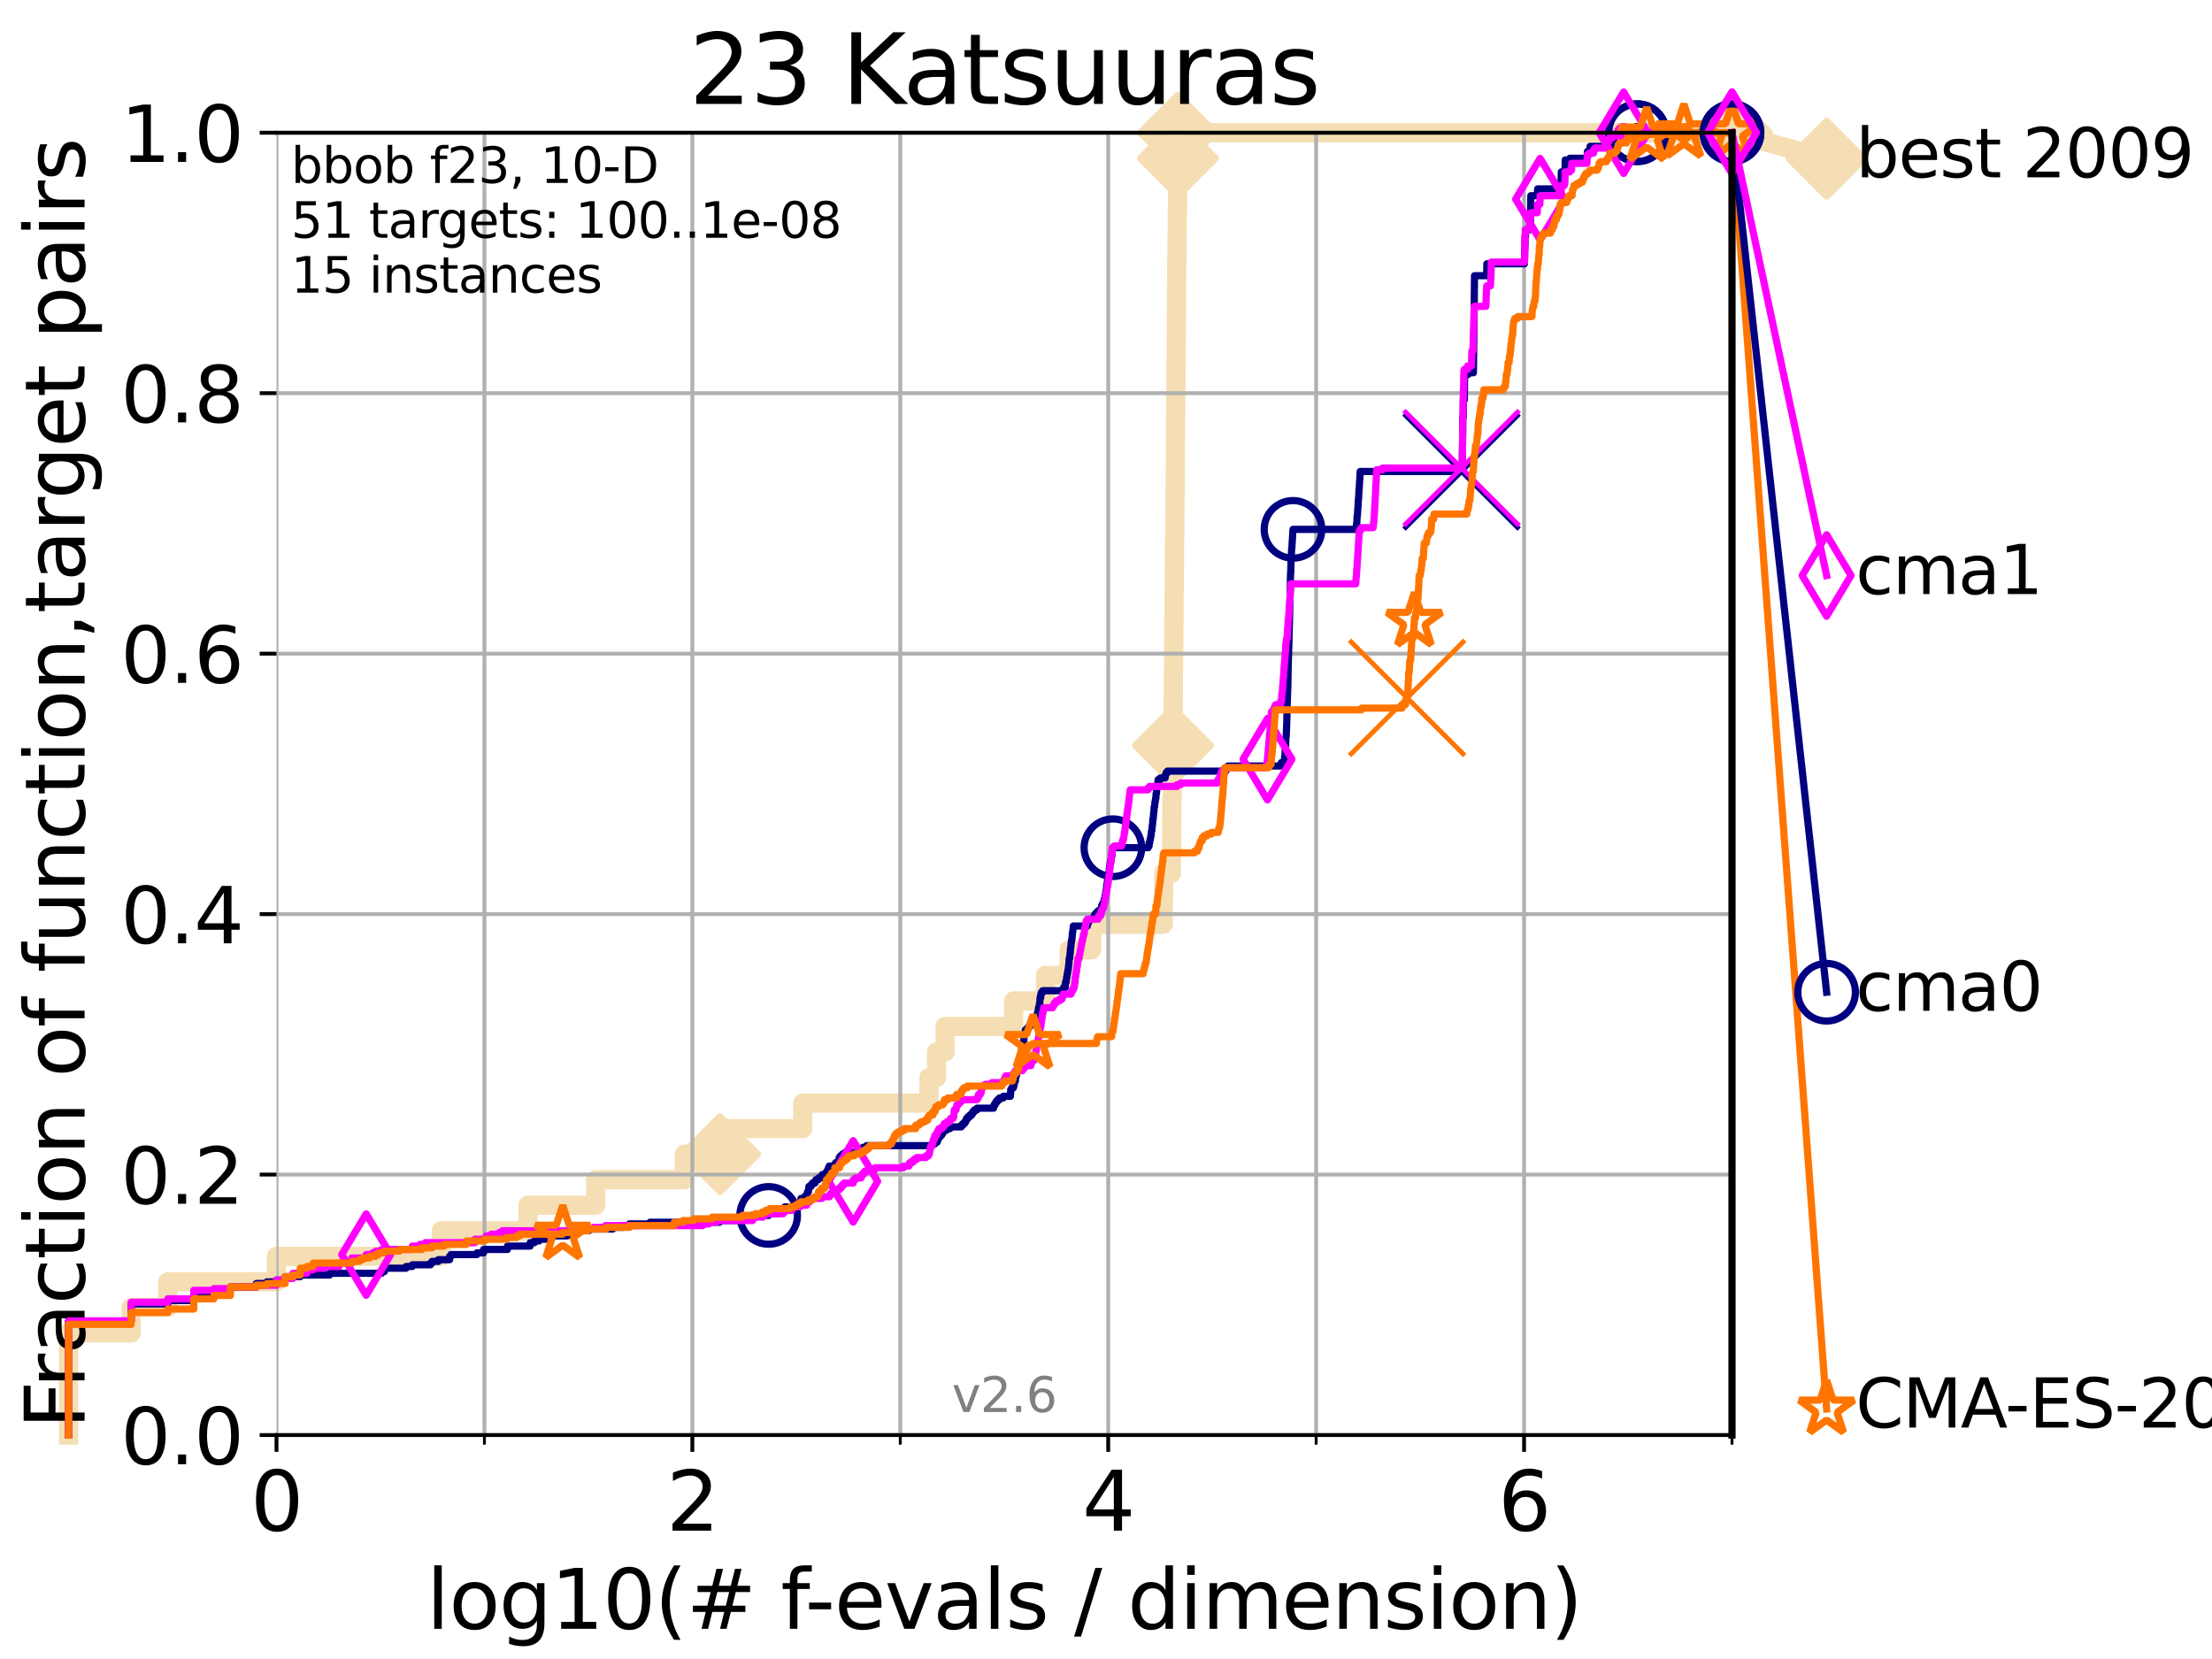 <?xml version="1.0" encoding="utf-8" standalone="no"?>
<!DOCTYPE svg PUBLIC "-//W3C//DTD SVG 1.1//EN"
  "http://www.w3.org/Graphics/SVG/1.1/DTD/svg11.dtd">
<svg xmlns:xlink="http://www.w3.org/1999/xlink" width="460.8pt" height="345.6pt" viewBox="0 0 460.8 345.6" xmlns="http://www.w3.org/2000/svg" version="1.1">
 <defs>
  <style type="text/css">*{stroke-linejoin: round; stroke-linecap: butt}</style>
 </defs>
 <g id="figure_1">
  <g id="patch_1">
   <path d="M 0 345.6 
L 460.8 345.6 
L 460.8 0 
L 0 0 
z
" style="fill: #ffffff"/>
  </g>
  <g id="axes_1">
   <g id="patch_2">
    <path d="M 57.6 298.944 
L 360.806 298.944 
L 360.806 27.648 
L 57.6 27.648 
z
" style="fill: #ffffff"/>
   </g>
   <g id="line2d_1">
    <path d="M 14.285 298.944 
L 14.285 277.666 
L 27.324 277.666 
L 27.324 272.346 
L 34.951 272.346 
L 34.951 267.027 
L 57.6 267.027 
L 57.6 261.707 
L 91.923 261.707 
L 91.923 256.388 
L 109.99 256.388 
L 109.99 251.068 
L 124.102 251.068 
L 124.102 245.749 
L 142.559 245.749 
L 142.559 240.429 
L 150.001 240.429 
L 150.001 235.11 
L 167.24 235.11 
L 167.24 229.79 
L 193.521 229.79 
L 193.521 224.471 
L 195.093 224.471 
L 195.093 219.151 
L 196.88 219.151 
L 196.88 213.832 
L 211.159 213.832 
L 211.159 208.512 
L 217.793 208.512 
L 217.793 203.192 
L 222.717 203.192 
L 222.717 197.873 
L 227.41 197.873 
L 227.41 192.553 
L 242.321 192.553 
L 242.321 187.234 
L 242.402 187.234 
L 242.402 181.914 
L 244.02 181.914 
L 244.02 176.595 
L 244.074 176.595 
L 244.074 171.275 
L 244.142 171.275 
L 244.142 165.956 
L 244.227 165.956 
L 244.227 160.636 
L 244.291 160.636 
L 244.291 155.317 
L 244.344 155.317 
L 244.344 149.997 
L 244.397 149.997 
L 244.397 144.678 
L 244.442 144.678 
L 244.442 139.358 
L 244.494 139.358 
L 244.494 134.039 
L 244.545 134.039 
L 244.545 128.719 
L 244.587 128.719 
L 244.587 123.4 
L 244.632 123.4 
L 244.632 118.08 
L 244.673 118.08 
L 244.673 112.76 
L 244.722 112.76 
L 244.722 107.441 
L 244.779 107.441 
L 244.779 102.121 
L 244.818 102.121 
L 244.818 96.802 
L 244.85 96.802 
L 244.85 91.482 
L 244.893 91.482 
L 244.893 86.163 
L 244.94 86.163 
L 244.94 80.843 
L 244.975 80.843 
L 244.975 75.524 
L 245.015 75.524 
L 245.015 70.204 
L 245.054 70.204 
L 245.054 64.885 
L 245.094 64.885 
L 245.094 59.565 
L 245.13 59.565 
L 245.13 54.246 
L 245.178 54.246 
L 245.178 48.926 
L 245.236 48.926 
L 245.236 43.607 
L 245.29 43.607 
L 245.29 38.287 
L 245.338 38.287 
L 245.338 32.968 
L 245.379 32.968 
L 245.379 27.648 
L 360.806 27.648 
" style="fill: none; stroke: #f5deb3; stroke-width: 4; stroke-linecap: square"/>
   </g>
   <g id="line2d_2">
    <defs>
     <path id="md1169f12e9" d="M -0 7.778 
L 7.778 0 
L 0 -7.778 
L -7.778 -0 
z
" style="stroke: #f5deb3; stroke-width: 1.5; stroke-linejoin: miter"/>
    </defs>
    <g>
     <use xlink:href="#md1169f12e9" x="150.001" y="240.429" style="fill: #f5deb3; stroke: #f5deb3; stroke-width: 1.5; stroke-linejoin: miter"/>
     <use xlink:href="#md1169f12e9" x="244.344" y="155.317" style="fill: #f5deb3; stroke: #f5deb3; stroke-width: 1.5; stroke-linejoin: miter"/>
     <use xlink:href="#md1169f12e9" x="245.379" y="32.968" style="fill: #f5deb3; stroke: #f5deb3; stroke-width: 1.5; stroke-linejoin: miter"/>
     <use xlink:href="#md1169f12e9" x="245.379" y="27.648" style="fill: #f5deb3; stroke: #f5deb3; stroke-width: 1.5; stroke-linejoin: miter"/>
     <use xlink:href="#md1169f12e9" x="360.806" y="27.648" style="fill: #f5deb3; stroke: #f5deb3; stroke-width: 1.5; stroke-linejoin: miter"/>
    </g>
   </g>
   <g id="line2d_3">
    <path style="fill: none; stroke: #f5deb3; stroke-width: 4; stroke-linecap: square"/>
    <g/>
   </g>
   <g id="line2d_4">
    <path d="M 360.806 27.648 
L 380.515 33.074 
" style="fill: none; stroke: #f5deb3; stroke-width: 4; stroke-linecap: square"/>
    <g>
     <use xlink:href="#md1169f12e9" x="360.806" y="27.648" style="fill: #f5deb3; stroke: #f5deb3; stroke-width: 1.5; stroke-linejoin: miter"/>
     <use xlink:href="#md1169f12e9" x="380.515" y="33.074" style="fill: #f5deb3; stroke: #f5deb3; stroke-width: 1.5; stroke-linejoin: miter"/>
    </g>
   </g>
   <g id="matplotlib.axis_1">
    <g id="xtick_1">
     <g id="line2d_5">
      <path d="M 57.6 298.944 
L 57.6 27.648 
" clip-path="url(#pb5a17ca8de)" style="fill: none; stroke: #b0b0b0; stroke-width: 0.8; stroke-linecap: square"/>
     </g>
     <g id="line2d_6">
      <defs>
       <path id="m49d9e2350b" d="M 0 0 
L 0 3.5 
" style="stroke: #000000; stroke-width: 0.8"/>
      </defs>
      <g>
       <use xlink:href="#m49d9e2350b" x="57.6" y="298.944" style="stroke: #000000; stroke-width: 0.8"/>
      </g>
     </g>
     <g id="text_1">
      <!-- 0 -->
      <g transform="translate(52.192 318.861)scale(0.17 -0.17)">
       <defs>
        <path id="DejaVuSans-30" d="M 2034 4250 
Q 1547 4250 1301 3770 
Q 1056 3291 1056 2328 
Q 1056 1369 1301 889 
Q 1547 409 2034 409 
Q 2525 409 2770 889 
Q 3016 1369 3016 2328 
Q 3016 3291 2770 3770 
Q 2525 4250 2034 4250 
z
M 2034 4750 
Q 2819 4750 3233 4129 
Q 3647 3509 3647 2328 
Q 3647 1150 3233 529 
Q 2819 -91 2034 -91 
Q 1250 -91 836 529 
Q 422 1150 422 2328 
Q 422 3509 836 4129 
Q 1250 4750 2034 4750 
z
" transform="scale(0.016)"/>
       </defs>
       <use xlink:href="#DejaVuSans-30"/>
      </g>
     </g>
    </g>
    <g id="xtick_2">
     <g id="line2d_7">
      <path d="M 144.23 298.944 
L 144.23 27.648 
" clip-path="url(#pb5a17ca8de)" style="fill: none; stroke: #b0b0b0; stroke-width: 0.8; stroke-linecap: square"/>
     </g>
     <g id="line2d_8">
      <g>
       <use xlink:href="#m49d9e2350b" x="144.23" y="298.944" style="stroke: #000000; stroke-width: 0.8"/>
      </g>
     </g>
     <g id="text_2">
      <!-- 2 -->
      <g transform="translate(138.822 318.861)scale(0.17 -0.17)">
       <defs>
        <path id="DejaVuSans-32" d="M 1228 531 
L 3431 531 
L 3431 0 
L 469 0 
L 469 531 
Q 828 903 1448 1529 
Q 2069 2156 2228 2338 
Q 2531 2678 2651 2914 
Q 2772 3150 2772 3378 
Q 2772 3750 2511 3984 
Q 2250 4219 1831 4219 
Q 1534 4219 1204 4116 
Q 875 4013 500 3803 
L 500 4441 
Q 881 4594 1212 4672 
Q 1544 4750 1819 4750 
Q 2544 4750 2975 4387 
Q 3406 4025 3406 3419 
Q 3406 3131 3298 2873 
Q 3191 2616 2906 2266 
Q 2828 2175 2409 1742 
Q 1991 1309 1228 531 
z
" transform="scale(0.016)"/>
       </defs>
       <use xlink:href="#DejaVuSans-32"/>
      </g>
     </g>
    </g>
    <g id="xtick_3">
     <g id="line2d_9">
      <path d="M 230.861 298.944 
L 230.861 27.648 
" clip-path="url(#pb5a17ca8de)" style="fill: none; stroke: #b0b0b0; stroke-width: 0.8; stroke-linecap: square"/>
     </g>
     <g id="line2d_10">
      <g>
       <use xlink:href="#m49d9e2350b" x="230.861" y="298.944" style="stroke: #000000; stroke-width: 0.8"/>
      </g>
     </g>
     <g id="text_3">
      <!-- 4 -->
      <g transform="translate(225.453 318.861)scale(0.17 -0.17)">
       <defs>
        <path id="DejaVuSans-34" d="M 2419 4116 
L 825 1625 
L 2419 1625 
L 2419 4116 
z
M 2253 4666 
L 3047 4666 
L 3047 1625 
L 3713 1625 
L 3713 1100 
L 3047 1100 
L 3047 0 
L 2419 0 
L 2419 1100 
L 313 1100 
L 313 1709 
L 2253 4666 
z
" transform="scale(0.016)"/>
       </defs>
       <use xlink:href="#DejaVuSans-34"/>
      </g>
     </g>
    </g>
    <g id="xtick_4">
     <g id="line2d_11">
      <path d="M 317.491 298.944 
L 317.491 27.648 
" clip-path="url(#pb5a17ca8de)" style="fill: none; stroke: #b0b0b0; stroke-width: 0.8; stroke-linecap: square"/>
     </g>
     <g id="line2d_12">
      <g>
       <use xlink:href="#m49d9e2350b" x="317.491" y="298.944" style="stroke: #000000; stroke-width: 0.8"/>
      </g>
     </g>
     <g id="text_4">
      <!-- 6 -->
      <g transform="translate(312.083 318.861)scale(0.17 -0.17)">
       <defs>
        <path id="DejaVuSans-36" d="M 2113 2584 
Q 1688 2584 1439 2293 
Q 1191 2003 1191 1497 
Q 1191 994 1439 701 
Q 1688 409 2113 409 
Q 2538 409 2786 701 
Q 3034 994 3034 1497 
Q 3034 2003 2786 2293 
Q 2538 2584 2113 2584 
z
M 3366 4563 
L 3366 3988 
Q 3128 4100 2886 4159 
Q 2644 4219 2406 4219 
Q 1781 4219 1451 3797 
Q 1122 3375 1075 2522 
Q 1259 2794 1537 2939 
Q 1816 3084 2150 3084 
Q 2853 3084 3261 2657 
Q 3669 2231 3669 1497 
Q 3669 778 3244 343 
Q 2819 -91 2113 -91 
Q 1303 -91 875 529 
Q 447 1150 447 2328 
Q 447 3434 972 4092 
Q 1497 4750 2381 4750 
Q 2619 4750 2861 4703 
Q 3103 4656 3366 4563 
z
" transform="scale(0.016)"/>
       </defs>
       <use xlink:href="#DejaVuSans-36"/>
      </g>
     </g>
    </g>
    <g id="xtick_5">
     <g id="line2d_13">
      <path d="M 100.915 298.944 
L 100.915 27.648 
" clip-path="url(#pb5a17ca8de)" style="fill: none; stroke: #b0b0b0; stroke-width: 0.8; stroke-linecap: square"/>
     </g>
     <g id="line2d_14">
      <defs>
       <path id="mf4a1053051" d="M 0 0 
L 0 2 
" style="stroke: #000000; stroke-width: 0.6"/>
      </defs>
      <g>
       <use xlink:href="#mf4a1053051" x="100.915" y="298.944" style="stroke: #000000; stroke-width: 0.6"/>
      </g>
     </g>
    </g>
    <g id="xtick_6">
     <g id="line2d_15">
      <path d="M 187.546 298.944 
L 187.546 27.648 
" clip-path="url(#pb5a17ca8de)" style="fill: none; stroke: #b0b0b0; stroke-width: 0.8; stroke-linecap: square"/>
     </g>
     <g id="line2d_16">
      <g>
       <use xlink:href="#mf4a1053051" x="187.546" y="298.944" style="stroke: #000000; stroke-width: 0.6"/>
      </g>
     </g>
    </g>
    <g id="xtick_7">
     <g id="line2d_17">
      <path d="M 274.176 298.944 
L 274.176 27.648 
" clip-path="url(#pb5a17ca8de)" style="fill: none; stroke: #b0b0b0; stroke-width: 0.8; stroke-linecap: square"/>
     </g>
     <g id="line2d_18">
      <g>
       <use xlink:href="#mf4a1053051" x="274.176" y="298.944" style="stroke: #000000; stroke-width: 0.6"/>
      </g>
     </g>
    </g>
    <g id="xtick_8">
     <g id="line2d_19">
      <path d="M 360.806 298.944 
L 360.806 27.648 
" clip-path="url(#pb5a17ca8de)" style="fill: none; stroke: #b0b0b0; stroke-width: 0.8; stroke-linecap: square"/>
     </g>
     <g id="line2d_20">
      <g>
       <use xlink:href="#mf4a1053051" x="360.806" y="298.944" style="stroke: #000000; stroke-width: 0.6"/>
      </g>
     </g>
    </g>
    <g id="text_5">
     <!-- log10(# f-evals / dimension) -->
     <g transform="translate(88.823 339.314)scale(0.17 -0.17)">
      <defs>
       <path id="DejaVuSans-6c" d="M 603 4863 
L 1178 4863 
L 1178 0 
L 603 0 
L 603 4863 
z
" transform="scale(0.016)"/>
       <path id="DejaVuSans-6f" d="M 1959 3097 
Q 1497 3097 1228 2736 
Q 959 2375 959 1747 
Q 959 1119 1226 758 
Q 1494 397 1959 397 
Q 2419 397 2687 759 
Q 2956 1122 2956 1747 
Q 2956 2369 2687 2733 
Q 2419 3097 1959 3097 
z
M 1959 3584 
Q 2709 3584 3137 3096 
Q 3566 2609 3566 1747 
Q 3566 888 3137 398 
Q 2709 -91 1959 -91 
Q 1206 -91 779 398 
Q 353 888 353 1747 
Q 353 2609 779 3096 
Q 1206 3584 1959 3584 
z
" transform="scale(0.016)"/>
       <path id="DejaVuSans-67" d="M 2906 1791 
Q 2906 2416 2648 2759 
Q 2391 3103 1925 3103 
Q 1463 3103 1205 2759 
Q 947 2416 947 1791 
Q 947 1169 1205 825 
Q 1463 481 1925 481 
Q 2391 481 2648 825 
Q 2906 1169 2906 1791 
z
M 3481 434 
Q 3481 -459 3084 -895 
Q 2688 -1331 1869 -1331 
Q 1566 -1331 1297 -1286 
Q 1028 -1241 775 -1147 
L 775 -588 
Q 1028 -725 1275 -790 
Q 1522 -856 1778 -856 
Q 2344 -856 2625 -561 
Q 2906 -266 2906 331 
L 2906 616 
Q 2728 306 2450 153 
Q 2172 0 1784 0 
Q 1141 0 747 490 
Q 353 981 353 1791 
Q 353 2603 747 3093 
Q 1141 3584 1784 3584 
Q 2172 3584 2450 3431 
Q 2728 3278 2906 2969 
L 2906 3500 
L 3481 3500 
L 3481 434 
z
" transform="scale(0.016)"/>
       <path id="DejaVuSans-31" d="M 794 531 
L 1825 531 
L 1825 4091 
L 703 3866 
L 703 4441 
L 1819 4666 
L 2450 4666 
L 2450 531 
L 3481 531 
L 3481 0 
L 794 0 
L 794 531 
z
" transform="scale(0.016)"/>
       <path id="DejaVuSans-28" d="M 1984 4856 
Q 1566 4138 1362 3434 
Q 1159 2731 1159 2009 
Q 1159 1288 1364 580 
Q 1569 -128 1984 -844 
L 1484 -844 
Q 1016 -109 783 600 
Q 550 1309 550 2009 
Q 550 2706 781 3412 
Q 1013 4119 1484 4856 
L 1984 4856 
z
" transform="scale(0.016)"/>
       <path id="DejaVuSans-23" d="M 3272 2816 
L 2363 2816 
L 2100 1772 
L 3016 1772 
L 3272 2816 
z
M 2803 4594 
L 2478 3297 
L 3391 3297 
L 3719 4594 
L 4219 4594 
L 3897 3297 
L 4872 3297 
L 4872 2816 
L 3775 2816 
L 3519 1772 
L 4513 1772 
L 4513 1294 
L 3397 1294 
L 3072 0 
L 2572 0 
L 2894 1294 
L 1978 1294 
L 1656 0 
L 1153 0 
L 1478 1294 
L 494 1294 
L 494 1772 
L 1594 1772 
L 1856 2816 
L 850 2816 
L 850 3297 
L 1978 3297 
L 2297 4594 
L 2803 4594 
z
" transform="scale(0.016)"/>
       <path id="DejaVuSans-20" transform="scale(0.016)"/>
       <path id="DejaVuSans-66" d="M 2375 4863 
L 2375 4384 
L 1825 4384 
Q 1516 4384 1395 4259 
Q 1275 4134 1275 3809 
L 1275 3500 
L 2222 3500 
L 2222 3053 
L 1275 3053 
L 1275 0 
L 697 0 
L 697 3053 
L 147 3053 
L 147 3500 
L 697 3500 
L 697 3744 
Q 697 4328 969 4595 
Q 1241 4863 1831 4863 
L 2375 4863 
z
" transform="scale(0.016)"/>
       <path id="DejaVuSans-2d" d="M 313 2009 
L 1997 2009 
L 1997 1497 
L 313 1497 
L 313 2009 
z
" transform="scale(0.016)"/>
       <path id="DejaVuSans-65" d="M 3597 1894 
L 3597 1613 
L 953 1613 
Q 991 1019 1311 708 
Q 1631 397 2203 397 
Q 2534 397 2845 478 
Q 3156 559 3463 722 
L 3463 178 
Q 3153 47 2828 -22 
Q 2503 -91 2169 -91 
Q 1331 -91 842 396 
Q 353 884 353 1716 
Q 353 2575 817 3079 
Q 1281 3584 2069 3584 
Q 2775 3584 3186 3129 
Q 3597 2675 3597 1894 
z
M 3022 2063 
Q 3016 2534 2758 2815 
Q 2500 3097 2075 3097 
Q 1594 3097 1305 2825 
Q 1016 2553 972 2059 
L 3022 2063 
z
" transform="scale(0.016)"/>
       <path id="DejaVuSans-76" d="M 191 3500 
L 800 3500 
L 1894 563 
L 2988 3500 
L 3597 3500 
L 2284 0 
L 1503 0 
L 191 3500 
z
" transform="scale(0.016)"/>
       <path id="DejaVuSans-61" d="M 2194 1759 
Q 1497 1759 1228 1600 
Q 959 1441 959 1056 
Q 959 750 1161 570 
Q 1363 391 1709 391 
Q 2188 391 2477 730 
Q 2766 1069 2766 1631 
L 2766 1759 
L 2194 1759 
z
M 3341 1997 
L 3341 0 
L 2766 0 
L 2766 531 
Q 2569 213 2275 61 
Q 1981 -91 1556 -91 
Q 1019 -91 701 211 
Q 384 513 384 1019 
Q 384 1609 779 1909 
Q 1175 2209 1959 2209 
L 2766 2209 
L 2766 2266 
Q 2766 2663 2505 2880 
Q 2244 3097 1772 3097 
Q 1472 3097 1187 3025 
Q 903 2953 641 2809 
L 641 3341 
Q 956 3463 1253 3523 
Q 1550 3584 1831 3584 
Q 2591 3584 2966 3190 
Q 3341 2797 3341 1997 
z
" transform="scale(0.016)"/>
       <path id="DejaVuSans-73" d="M 2834 3397 
L 2834 2853 
Q 2591 2978 2328 3040 
Q 2066 3103 1784 3103 
Q 1356 3103 1142 2972 
Q 928 2841 928 2578 
Q 928 2378 1081 2264 
Q 1234 2150 1697 2047 
L 1894 2003 
Q 2506 1872 2764 1633 
Q 3022 1394 3022 966 
Q 3022 478 2636 193 
Q 2250 -91 1575 -91 
Q 1294 -91 989 -36 
Q 684 19 347 128 
L 347 722 
Q 666 556 975 473 
Q 1284 391 1588 391 
Q 1994 391 2212 530 
Q 2431 669 2431 922 
Q 2431 1156 2273 1281 
Q 2116 1406 1581 1522 
L 1381 1569 
Q 847 1681 609 1914 
Q 372 2147 372 2553 
Q 372 3047 722 3315 
Q 1072 3584 1716 3584 
Q 2034 3584 2315 3537 
Q 2597 3491 2834 3397 
z
" transform="scale(0.016)"/>
       <path id="DejaVuSans-2f" d="M 1625 4666 
L 2156 4666 
L 531 -594 
L 0 -594 
L 1625 4666 
z
" transform="scale(0.016)"/>
       <path id="DejaVuSans-64" d="M 2906 2969 
L 2906 4863 
L 3481 4863 
L 3481 0 
L 2906 0 
L 2906 525 
Q 2725 213 2448 61 
Q 2172 -91 1784 -91 
Q 1150 -91 751 415 
Q 353 922 353 1747 
Q 353 2572 751 3078 
Q 1150 3584 1784 3584 
Q 2172 3584 2448 3432 
Q 2725 3281 2906 2969 
z
M 947 1747 
Q 947 1113 1208 752 
Q 1469 391 1925 391 
Q 2381 391 2643 752 
Q 2906 1113 2906 1747 
Q 2906 2381 2643 2742 
Q 2381 3103 1925 3103 
Q 1469 3103 1208 2742 
Q 947 2381 947 1747 
z
" transform="scale(0.016)"/>
       <path id="DejaVuSans-69" d="M 603 3500 
L 1178 3500 
L 1178 0 
L 603 0 
L 603 3500 
z
M 603 4863 
L 1178 4863 
L 1178 4134 
L 603 4134 
L 603 4863 
z
" transform="scale(0.016)"/>
       <path id="DejaVuSans-6d" d="M 3328 2828 
Q 3544 3216 3844 3400 
Q 4144 3584 4550 3584 
Q 5097 3584 5394 3201 
Q 5691 2819 5691 2113 
L 5691 0 
L 5113 0 
L 5113 2094 
Q 5113 2597 4934 2840 
Q 4756 3084 4391 3084 
Q 3944 3084 3684 2787 
Q 3425 2491 3425 1978 
L 3425 0 
L 2847 0 
L 2847 2094 
Q 2847 2600 2669 2842 
Q 2491 3084 2119 3084 
Q 1678 3084 1418 2786 
Q 1159 2488 1159 1978 
L 1159 0 
L 581 0 
L 581 3500 
L 1159 3500 
L 1159 2956 
Q 1356 3278 1631 3431 
Q 1906 3584 2284 3584 
Q 2666 3584 2933 3390 
Q 3200 3197 3328 2828 
z
" transform="scale(0.016)"/>
       <path id="DejaVuSans-6e" d="M 3513 2113 
L 3513 0 
L 2938 0 
L 2938 2094 
Q 2938 2591 2744 2837 
Q 2550 3084 2163 3084 
Q 1697 3084 1428 2787 
Q 1159 2491 1159 1978 
L 1159 0 
L 581 0 
L 581 3500 
L 1159 3500 
L 1159 2956 
Q 1366 3272 1645 3428 
Q 1925 3584 2291 3584 
Q 2894 3584 3203 3211 
Q 3513 2838 3513 2113 
z
" transform="scale(0.016)"/>
       <path id="DejaVuSans-29" d="M 513 4856 
L 1013 4856 
Q 1481 4119 1714 3412 
Q 1947 2706 1947 2009 
Q 1947 1309 1714 600 
Q 1481 -109 1013 -844 
L 513 -844 
Q 928 -128 1133 580 
Q 1338 1288 1338 2009 
Q 1338 2731 1133 3434 
Q 928 4138 513 4856 
z
" transform="scale(0.016)"/>
      </defs>
      <use xlink:href="#DejaVuSans-6c"/>
      <use xlink:href="#DejaVuSans-6f" x="27.783"/>
      <use xlink:href="#DejaVuSans-67" x="88.965"/>
      <use xlink:href="#DejaVuSans-31" x="152.441"/>
      <use xlink:href="#DejaVuSans-30" x="216.064"/>
      <use xlink:href="#DejaVuSans-28" x="279.688"/>
      <use xlink:href="#DejaVuSans-23" x="318.701"/>
      <use xlink:href="#DejaVuSans-20" x="402.49"/>
      <use xlink:href="#DejaVuSans-66" x="434.277"/>
      <use xlink:href="#DejaVuSans-2d" x="463.982"/>
      <use xlink:href="#DejaVuSans-65" x="500.066"/>
      <use xlink:href="#DejaVuSans-76" x="561.59"/>
      <use xlink:href="#DejaVuSans-61" x="620.77"/>
      <use xlink:href="#DejaVuSans-6c" x="682.049"/>
      <use xlink:href="#DejaVuSans-73" x="709.832"/>
      <use xlink:href="#DejaVuSans-20" x="761.932"/>
      <use xlink:href="#DejaVuSans-2f" x="793.719"/>
      <use xlink:href="#DejaVuSans-20" x="827.41"/>
      <use xlink:href="#DejaVuSans-64" x="859.197"/>
      <use xlink:href="#DejaVuSans-69" x="922.674"/>
      <use xlink:href="#DejaVuSans-6d" x="950.457"/>
      <use xlink:href="#DejaVuSans-65" x="1047.869"/>
      <use xlink:href="#DejaVuSans-6e" x="1109.393"/>
      <use xlink:href="#DejaVuSans-73" x="1172.771"/>
      <use xlink:href="#DejaVuSans-69" x="1224.871"/>
      <use xlink:href="#DejaVuSans-6f" x="1252.654"/>
      <use xlink:href="#DejaVuSans-6e" x="1313.836"/>
      <use xlink:href="#DejaVuSans-29" x="1377.215"/>
     </g>
    </g>
   </g>
   <g id="matplotlib.axis_2">
    <g id="ytick_1">
     <g id="line2d_21">
      <path d="M 57.6 298.944 
L 360.806 298.944 
" clip-path="url(#pb5a17ca8de)" style="fill: none; stroke: #b0b0b0; stroke-width: 0.8; stroke-linecap: square"/>
     </g>
     <g id="line2d_22">
      <defs>
       <path id="m91fe845c0c" d="M 0 0 
L -3.5 0 
" style="stroke: #000000; stroke-width: 0.8"/>
      </defs>
      <g>
       <use xlink:href="#m91fe845c0c" x="57.6" y="298.944" style="stroke: #000000; stroke-width: 0.8"/>
      </g>
     </g>
     <g id="text_6">
      <!-- 0.0 -->
      <g transform="translate(25.155 305.023)scale(0.16 -0.16)">
       <defs>
        <path id="DejaVuSans-2e" d="M 684 794 
L 1344 794 
L 1344 0 
L 684 0 
L 684 794 
z
" transform="scale(0.016)"/>
       </defs>
       <use xlink:href="#DejaVuSans-30"/>
       <use xlink:href="#DejaVuSans-2e" x="63.623"/>
       <use xlink:href="#DejaVuSans-30" x="95.41"/>
      </g>
     </g>
    </g>
    <g id="ytick_2">
     <g id="line2d_23">
      <path d="M 57.6 244.685 
L 360.806 244.685 
" clip-path="url(#pb5a17ca8de)" style="fill: none; stroke: #b0b0b0; stroke-width: 0.8; stroke-linecap: square"/>
     </g>
     <g id="line2d_24">
      <g>
       <use xlink:href="#m91fe845c0c" x="57.6" y="244.685" style="stroke: #000000; stroke-width: 0.8"/>
      </g>
     </g>
     <g id="text_7">
      <!-- 0.2 -->
      <g transform="translate(25.155 250.764)scale(0.16 -0.16)">
       <use xlink:href="#DejaVuSans-30"/>
       <use xlink:href="#DejaVuSans-2e" x="63.623"/>
       <use xlink:href="#DejaVuSans-32" x="95.41"/>
      </g>
     </g>
    </g>
    <g id="ytick_3">
     <g id="line2d_25">
      <path d="M 57.6 190.426 
L 360.806 190.426 
" clip-path="url(#pb5a17ca8de)" style="fill: none; stroke: #b0b0b0; stroke-width: 0.8; stroke-linecap: square"/>
     </g>
     <g id="line2d_26">
      <g>
       <use xlink:href="#m91fe845c0c" x="57.6" y="190.426" style="stroke: #000000; stroke-width: 0.8"/>
      </g>
     </g>
     <g id="text_8">
      <!-- 0.4 -->
      <g transform="translate(25.155 196.504)scale(0.16 -0.16)">
       <use xlink:href="#DejaVuSans-30"/>
       <use xlink:href="#DejaVuSans-2e" x="63.623"/>
       <use xlink:href="#DejaVuSans-34" x="95.41"/>
      </g>
     </g>
    </g>
    <g id="ytick_4">
     <g id="line2d_27">
      <path d="M 57.6 136.166 
L 360.806 136.166 
" clip-path="url(#pb5a17ca8de)" style="fill: none; stroke: #b0b0b0; stroke-width: 0.8; stroke-linecap: square"/>
     </g>
     <g id="line2d_28">
      <g>
       <use xlink:href="#m91fe845c0c" x="57.6" y="136.166" style="stroke: #000000; stroke-width: 0.8"/>
      </g>
     </g>
     <g id="text_9">
      <!-- 0.6 -->
      <g transform="translate(25.155 142.245)scale(0.16 -0.16)">
       <use xlink:href="#DejaVuSans-30"/>
       <use xlink:href="#DejaVuSans-2e" x="63.623"/>
       <use xlink:href="#DejaVuSans-36" x="95.41"/>
      </g>
     </g>
    </g>
    <g id="ytick_5">
     <g id="line2d_29">
      <path d="M 57.6 81.907 
L 360.806 81.907 
" clip-path="url(#pb5a17ca8de)" style="fill: none; stroke: #b0b0b0; stroke-width: 0.8; stroke-linecap: square"/>
     </g>
     <g id="line2d_30">
      <g>
       <use xlink:href="#m91fe845c0c" x="57.6" y="81.907" style="stroke: #000000; stroke-width: 0.8"/>
      </g>
     </g>
     <g id="text_10">
      <!-- 0.8 -->
      <g transform="translate(25.155 87.986)scale(0.16 -0.16)">
       <defs>
        <path id="DejaVuSans-38" d="M 2034 2216 
Q 1584 2216 1326 1975 
Q 1069 1734 1069 1313 
Q 1069 891 1326 650 
Q 1584 409 2034 409 
Q 2484 409 2743 651 
Q 3003 894 3003 1313 
Q 3003 1734 2745 1975 
Q 2488 2216 2034 2216 
z
M 1403 2484 
Q 997 2584 770 2862 
Q 544 3141 544 3541 
Q 544 4100 942 4425 
Q 1341 4750 2034 4750 
Q 2731 4750 3128 4425 
Q 3525 4100 3525 3541 
Q 3525 3141 3298 2862 
Q 3072 2584 2669 2484 
Q 3125 2378 3379 2068 
Q 3634 1759 3634 1313 
Q 3634 634 3220 271 
Q 2806 -91 2034 -91 
Q 1263 -91 848 271 
Q 434 634 434 1313 
Q 434 1759 690 2068 
Q 947 2378 1403 2484 
z
M 1172 3481 
Q 1172 3119 1398 2916 
Q 1625 2713 2034 2713 
Q 2441 2713 2670 2916 
Q 2900 3119 2900 3481 
Q 2900 3844 2670 4047 
Q 2441 4250 2034 4250 
Q 1625 4250 1398 4047 
Q 1172 3844 1172 3481 
z
" transform="scale(0.016)"/>
       </defs>
       <use xlink:href="#DejaVuSans-30"/>
       <use xlink:href="#DejaVuSans-2e" x="63.623"/>
       <use xlink:href="#DejaVuSans-38" x="95.41"/>
      </g>
     </g>
    </g>
    <g id="ytick_6">
     <g id="line2d_31">
      <path d="M 57.6 27.648 
L 360.806 27.648 
" clip-path="url(#pb5a17ca8de)" style="fill: none; stroke: #b0b0b0; stroke-width: 0.8; stroke-linecap: square"/>
     </g>
     <g id="line2d_32">
      <g>
       <use xlink:href="#m91fe845c0c" x="57.6" y="27.648" style="stroke: #000000; stroke-width: 0.8"/>
      </g>
     </g>
     <g id="text_11">
      <!-- 1.0 -->
      <g transform="translate(25.155 33.727)scale(0.16 -0.16)">
       <use xlink:href="#DejaVuSans-31"/>
       <use xlink:href="#DejaVuSans-2e" x="63.623"/>
       <use xlink:href="#DejaVuSans-30" x="95.41"/>
      </g>
     </g>
    </g>
    <g id="text_12">
     <!-- Fraction of function,target pairs -->
     <g transform="translate(17.62 297.681)rotate(-90)scale(0.17 -0.17)">
      <defs>
       <path id="DejaVuSans-46" d="M 628 4666 
L 3309 4666 
L 3309 4134 
L 1259 4134 
L 1259 2759 
L 3109 2759 
L 3109 2228 
L 1259 2228 
L 1259 0 
L 628 0 
L 628 4666 
z
" transform="scale(0.016)"/>
       <path id="DejaVuSans-72" d="M 2631 2963 
Q 2534 3019 2420 3045 
Q 2306 3072 2169 3072 
Q 1681 3072 1420 2755 
Q 1159 2438 1159 1844 
L 1159 0 
L 581 0 
L 581 3500 
L 1159 3500 
L 1159 2956 
Q 1341 3275 1631 3429 
Q 1922 3584 2338 3584 
Q 2397 3584 2469 3576 
Q 2541 3569 2628 3553 
L 2631 2963 
z
" transform="scale(0.016)"/>
       <path id="DejaVuSans-63" d="M 3122 3366 
L 3122 2828 
Q 2878 2963 2633 3030 
Q 2388 3097 2138 3097 
Q 1578 3097 1268 2742 
Q 959 2388 959 1747 
Q 959 1106 1268 751 
Q 1578 397 2138 397 
Q 2388 397 2633 464 
Q 2878 531 3122 666 
L 3122 134 
Q 2881 22 2623 -34 
Q 2366 -91 2075 -91 
Q 1284 -91 818 406 
Q 353 903 353 1747 
Q 353 2603 823 3093 
Q 1294 3584 2113 3584 
Q 2378 3584 2631 3529 
Q 2884 3475 3122 3366 
z
" transform="scale(0.016)"/>
       <path id="DejaVuSans-74" d="M 1172 4494 
L 1172 3500 
L 2356 3500 
L 2356 3053 
L 1172 3053 
L 1172 1153 
Q 1172 725 1289 603 
Q 1406 481 1766 481 
L 2356 481 
L 2356 0 
L 1766 0 
Q 1100 0 847 248 
Q 594 497 594 1153 
L 594 3053 
L 172 3053 
L 172 3500 
L 594 3500 
L 594 4494 
L 1172 4494 
z
" transform="scale(0.016)"/>
       <path id="DejaVuSans-75" d="M 544 1381 
L 544 3500 
L 1119 3500 
L 1119 1403 
Q 1119 906 1312 657 
Q 1506 409 1894 409 
Q 2359 409 2629 706 
Q 2900 1003 2900 1516 
L 2900 3500 
L 3475 3500 
L 3475 0 
L 2900 0 
L 2900 538 
Q 2691 219 2414 64 
Q 2138 -91 1772 -91 
Q 1169 -91 856 284 
Q 544 659 544 1381 
z
M 1991 3584 
L 1991 3584 
z
" transform="scale(0.016)"/>
       <path id="DejaVuSans-2c" d="M 750 794 
L 1409 794 
L 1409 256 
L 897 -744 
L 494 -744 
L 750 256 
L 750 794 
z
" transform="scale(0.016)"/>
       <path id="DejaVuSans-70" d="M 1159 525 
L 1159 -1331 
L 581 -1331 
L 581 3500 
L 1159 3500 
L 1159 2969 
Q 1341 3281 1617 3432 
Q 1894 3584 2278 3584 
Q 2916 3584 3314 3078 
Q 3713 2572 3713 1747 
Q 3713 922 3314 415 
Q 2916 -91 2278 -91 
Q 1894 -91 1617 61 
Q 1341 213 1159 525 
z
M 3116 1747 
Q 3116 2381 2855 2742 
Q 2594 3103 2138 3103 
Q 1681 3103 1420 2742 
Q 1159 2381 1159 1747 
Q 1159 1113 1420 752 
Q 1681 391 2138 391 
Q 2594 391 2855 752 
Q 3116 1113 3116 1747 
z
" transform="scale(0.016)"/>
      </defs>
      <use xlink:href="#DejaVuSans-46"/>
      <use xlink:href="#DejaVuSans-72" x="50.27"/>
      <use xlink:href="#DejaVuSans-61" x="91.383"/>
      <use xlink:href="#DejaVuSans-63" x="152.662"/>
      <use xlink:href="#DejaVuSans-74" x="207.643"/>
      <use xlink:href="#DejaVuSans-69" x="246.852"/>
      <use xlink:href="#DejaVuSans-6f" x="274.635"/>
      <use xlink:href="#DejaVuSans-6e" x="335.816"/>
      <use xlink:href="#DejaVuSans-20" x="399.195"/>
      <use xlink:href="#DejaVuSans-6f" x="430.982"/>
      <use xlink:href="#DejaVuSans-66" x="492.164"/>
      <use xlink:href="#DejaVuSans-20" x="527.369"/>
      <use xlink:href="#DejaVuSans-66" x="559.156"/>
      <use xlink:href="#DejaVuSans-75" x="594.361"/>
      <use xlink:href="#DejaVuSans-6e" x="657.74"/>
      <use xlink:href="#DejaVuSans-63" x="721.119"/>
      <use xlink:href="#DejaVuSans-74" x="776.1"/>
      <use xlink:href="#DejaVuSans-69" x="815.309"/>
      <use xlink:href="#DejaVuSans-6f" x="843.092"/>
      <use xlink:href="#DejaVuSans-6e" x="904.273"/>
      <use xlink:href="#DejaVuSans-2c" x="967.652"/>
      <use xlink:href="#DejaVuSans-74" x="999.439"/>
      <use xlink:href="#DejaVuSans-61" x="1038.648"/>
      <use xlink:href="#DejaVuSans-72" x="1099.928"/>
      <use xlink:href="#DejaVuSans-67" x="1139.291"/>
      <use xlink:href="#DejaVuSans-65" x="1202.768"/>
      <use xlink:href="#DejaVuSans-74" x="1264.291"/>
      <use xlink:href="#DejaVuSans-20" x="1303.5"/>
      <use xlink:href="#DejaVuSans-70" x="1335.287"/>
      <use xlink:href="#DejaVuSans-61" x="1398.764"/>
      <use xlink:href="#DejaVuSans-69" x="1460.043"/>
      <use xlink:href="#DejaVuSans-72" x="1487.826"/>
      <use xlink:href="#DejaVuSans-73" x="1528.939"/>
     </g>
    </g>
   </g>
   <g id="line2d_33">
    <defs>
     <path id="m57f86faa58" d="M 0 1.5 
C 0.398 1.5 0.779 1.342 1.061 1.061 
C 1.342 0.779 1.5 0.398 1.5 0 
C 1.5 -0.398 1.342 -0.779 1.061 -1.061 
C 0.779 -1.342 0.398 -1.5 0 -1.5 
C -0.398 -1.5 -0.779 -1.342 -1.061 -1.061 
C -1.342 -0.779 -1.5 -0.398 -1.5 0 
C -1.5 0.398 -1.342 0.779 -1.061 1.061 
C -0.779 1.342 -0.398 1.5 0 1.5 
z
" style="stroke: #f5deb3"/>
    </defs>
    <g>
     <use xlink:href="#m57f86faa58" x="245.379" y="27.648" style="fill: #f5deb3; stroke: #f5deb3"/>
     <use xlink:href="#m57f86faa58" x="245.379" y="27.648" style="fill: #f5deb3; stroke: #f5deb3"/>
    </g>
   </g>
   <g id="line2d_34">
    <defs>
     <path id="m99cf163b84" d="M 0 1.5 
C 0.398 1.5 0.779 1.342 1.061 1.061 
C 1.342 0.779 1.5 0.398 1.5 0 
C 1.5 -0.398 1.342 -0.779 1.061 -1.061 
C 0.779 -1.342 0.398 -1.5 0 -1.5 
C -0.398 -1.5 -0.779 -1.342 -1.061 -1.061 
C -1.342 -0.779 -1.5 -0.398 -1.5 0 
C -1.5 0.398 -1.342 0.779 -1.061 1.061 
C -0.779 1.342 -0.398 1.5 0 1.5 
z
" style="stroke: #000080"/>
    </defs>
    <g>
     <use xlink:href="#m99cf163b84" x="341.101" y="27.648" style="fill: #000080; stroke: #000080"/>
     <use xlink:href="#m99cf163b84" x="341.101" y="27.648" style="fill: #000080; stroke: #000080"/>
    </g>
   </g>
   <g id="line2d_35">
    <path d="M 14.285 298.944 
L 14.285 275.183 
L 27.324 275.183 
L 27.324 271.637 
L 34.951 271.637 
L 34.951 270.928 
L 40.363 270.928 
L 40.363 269.509 
L 44.561 269.509 
L 44.561 268.8 
L 47.991 268.8 
L 47.991 268.091 
L 53.402 268.091 
L 53.402 267.381 
L 55.618 267.381 
L 55.618 267.027 
L 57.6 267.027 
L 57.6 266.672 
L 59.393 266.672 
L 59.393 265.963 
L 62.535 265.963 
L 62.535 265.608 
L 68.657 265.608 
L 68.657 265.254 
L 79.481 265.254 
L 79.481 264.899 
L 80.06 264.899 
L 80.06 264.19 
L 84.596 264.19 
L 84.596 263.835 
L 85.894 263.835 
L 85.894 263.48 
L 89.669 263.48 
L 89.669 263.126 
L 90.008 263.126 
L 90.008 262.771 
L 91.306 262.771 
L 91.306 262.417 
L 93.66 262.417 
L 93.66 261.707 
L 93.935 261.707 
L 93.935 261.353 
L 99.347 261.353 
L 99.347 260.998 
L 100.726 260.998 
L 100.726 260.289 
L 105.705 260.289 
L 105.705 259.579 
L 110.449 259.579 
L 110.449 258.87 
L 111.335 258.87 
L 111.335 258.516 
L 112.283 258.516 
L 112.283 258.161 
L 113.67 258.161 
L 113.67 257.452 
L 118.227 257.452 
L 118.227 257.097 
L 119.034 257.097 
L 119.034 256.742 
L 119.53 256.742 
L 119.53 256.388 
L 122.678 256.388 
L 122.678 256.033 
L 127.641 256.033 
L 127.641 255.678 
L 129.745 255.678 
L 129.745 255.324 
L 131.116 255.324 
L 131.116 254.969 
L 135.419 254.969 
L 135.419 254.615 
L 149.89 254.615 
L 149.89 254.26 
L 153.536 254.26 
L 153.536 253.905 
L 154.715 253.905 
L 154.715 253.551 
L 156.403 253.551 
L 156.403 253.196 
L 160.126 253.196 
L 160.126 252.841 
L 161.921 252.841 
L 161.921 252.487 
L 163.095 252.487 
L 163.095 252.132 
L 163.485 252.132 
L 163.485 251.423 
L 165.58 251.423 
L 165.58 251.068 
L 166.088 251.068 
L 166.088 250.714 
L 166.65 250.714 
L 166.65 250.359 
L 166.86 250.359 
L 166.86 249.65 
L 167.591 249.65 
L 167.591 249.295 
L 167.915 249.295 
L 167.915 248.94 
L 168.159 248.94 
L 168.243 248.231 
L 168.415 248.231 
L 168.509 247.167 
L 168.954 247.167 
L 168.954 246.813 
L 169.215 246.813 
L 169.215 246.458 
L 169.779 246.458 
L 169.779 246.103 
L 169.957 246.103 
L 169.957 245.749 
L 170.505 245.749 
L 170.505 245.394 
L 171.033 245.394 
L 171.033 245.039 
L 171.298 245.039 
L 171.298 244.685 
L 172.007 244.685 
L 172.007 244.33 
L 172.225 244.33 
L 172.225 243.976 
L 172.47 243.976 
L 172.57 243.266 
L 172.732 243.266 
L 172.732 242.912 
L 173.852 242.912 
L 173.852 242.557 
L 174.092 242.557 
L 174.092 242.202 
L 174.746 242.202 
L 174.827 241.138 
L 175.081 241.138 
L 175.081 240.784 
L 175.478 240.784 
L 175.478 240.429 
L 176.034 240.429 
L 176.034 240.075 
L 178.541 240.075 
L 178.541 239.72 
L 179.439 239.72 
L 179.439 239.365 
L 179.758 239.365 
L 179.758 239.011 
L 180.527 239.011 
L 180.527 238.656 
L 194.192 238.656 
L 194.192 238.301 
L 194.758 238.301 
L 194.758 237.947 
L 195.222 237.947 
L 195.222 237.592 
L 195.356 237.592 
L 195.356 237.237 
L 195.488 237.237 
L 195.488 236.883 
L 195.792 236.883 
L 195.792 236.528 
L 196.131 236.528 
L 196.131 236.174 
L 196.382 236.174 
L 196.382 235.819 
L 196.51 235.819 
L 196.51 235.464 
L 197.171 235.464 
L 197.171 235.11 
L 197.918 235.11 
L 197.918 234.755 
L 200.242 234.755 
L 200.242 234.4 
L 200.601 234.4 
L 200.601 234.046 
L 200.958 234.046 
L 200.958 233.691 
L 201.189 233.691 
L 201.189 233.336 
L 201.332 233.336 
L 201.332 232.982 
L 201.663 232.982 
L 201.663 232.627 
L 202.054 232.627 
L 202.054 232.273 
L 202.449 232.273 
L 202.449 231.918 
L 202.664 231.918 
L 202.664 231.563 
L 202.975 231.563 
L 202.975 231.209 
L 203.529 231.209 
L 203.529 230.854 
L 206.983 230.854 
L 207.084 230.145 
L 207.313 230.145 
L 207.313 229.79 
L 207.513 229.79 
L 207.513 229.435 
L 207.812 229.435 
L 207.812 229.081 
L 208.209 229.081 
L 208.209 228.726 
L 209.008 228.726 
L 209.008 228.372 
L 210.493 228.372 
L 210.552 226.953 
L 210.764 226.953 
L 210.764 226.598 
L 211.117 226.598 
L 211.117 226.244 
L 211.23 226.244 
L 211.307 225.534 
L 211.362 225.534 
L 211.362 225.18 
L 211.527 225.18 
L 211.613 224.116 
L 211.736 224.116 
L 211.821 223.407 
L 211.904 223.407 
L 211.904 223.052 
L 212.021 223.052 
L 212.111 222.343 
L 212.227 222.343 
L 212.28 221.634 
L 212.38 221.634 
L 212.45 220.924 
L 212.546 220.924 
L 212.546 220.57 
L 212.666 220.57 
L 212.769 219.151 
L 212.806 219.151 
L 212.868 218.087 
L 212.965 218.087 
L 212.965 217.733 
L 213.098 217.733 
L 213.103 217.023 
L 213.263 217.023 
L 213.366 215.605 
L 213.505 215.605 
L 213.607 214.541 
L 213.972 214.541 
L 213.972 214.186 
L 214.316 214.186 
L 214.316 213.832 
L 214.541 213.832 
L 214.541 213.477 
L 215.108 213.477 
L 215.108 213.122 
L 215.707 213.122 
L 215.707 212.768 
L 215.892 212.768 
L 215.994 211.349 
L 216.101 211.349 
L 216.101 210.994 
L 216.259 210.994 
L 216.329 209.931 
L 216.468 209.931 
L 216.502 209.221 
L 216.589 209.221 
L 216.666 207.803 
L 216.811 207.803 
L 216.82 207.093 
L 216.93 207.093 
L 216.93 206.739 
L 217.197 206.739 
L 217.197 206.384 
L 221.434 206.384 
L 221.434 206.03 
L 221.565 206.03 
L 221.565 205.675 
L 221.928 205.675 
L 221.951 204.611 
L 222.098 204.611 
L 222.201 203.547 
L 222.26 203.547 
L 222.317 202.838 
L 222.402 202.838 
L 222.449 202.129 
L 222.521 202.129 
L 222.619 201.065 
L 222.656 201.065 
L 222.737 199.646 
L 222.832 199.646 
L 222.908 198.582 
L 222.95 198.582 
L 222.999 197.518 
L 223.064 197.518 
L 223.143 196.454 
L 223.181 196.454 
L 223.228 195.745 
L 223.306 195.745 
L 223.404 194.327 
L 223.448 194.327 
L 223.558 193.263 
L 223.585 193.263 
L 223.585 192.908 
L 226.516 192.908 
L 226.627 192.199 
L 226.791 192.199 
L 226.791 191.844 
L 226.916 191.844 
L 226.916 191.49 
L 227.892 191.49 
L 227.952 190.78 
L 228.118 190.78 
L 228.118 190.426 
L 228.435 190.426 
L 228.435 190.071 
L 228.762 190.071 
L 228.762 189.716 
L 229.294 189.716 
L 229.294 189.362 
L 229.479 189.362 
L 229.49 188.652 
L 229.665 188.652 
L 229.665 188.298 
L 229.843 188.298 
L 229.843 187.943 
L 229.985 187.943 
L 230.062 187.234 
L 230.134 187.234 
L 230.234 186.525 
L 230.29 186.525 
L 230.401 185.461 
L 230.464 185.461 
L 230.548 184.397 
L 230.578 184.397 
L 230.665 183.688 
L 230.708 183.688 
L 230.794 182.624 
L 230.904 182.624 
L 230.961 181.914 
L 231.032 181.914 
L 231.096 180.85 
L 231.159 180.85 
L 231.259 179.787 
L 231.365 179.787 
L 231.412 179.077 
L 231.492 179.077 
L 231.558 178.368 
L 231.61 178.368 
L 231.691 177.304 
L 231.727 177.304 
L 231.835 176.595 
L 239.189 176.595 
L 239.189 176.24 
L 239.383 176.24 
L 239.394 175.531 
L 239.504 175.531 
L 239.586 174.822 
L 239.65 174.822 
L 239.741 174.112 
L 239.782 174.112 
L 239.886 173.048 
L 239.95 173.048 
L 240.037 171.985 
L 240.074 171.985 
L 240.175 170.566 
L 240.23 170.566 
L 240.34 169.147 
L 240.383 169.147 
L 240.435 168.084 
L 240.515 168.084 
L 240.602 167.02 
L 240.671 167.02 
L 240.72 166.31 
L 240.791 166.31 
L 240.846 165.246 
L 240.918 165.246 
L 241.017 163.828 
L 241.125 163.828 
L 241.228 162.764 
L 241.263 162.764 
L 241.263 162.409 
L 241.717 162.409 
L 241.717 162.055 
L 242.717 162.055 
L 242.786 161.346 
L 242.911 161.346 
L 242.911 160.991 
L 243.184 160.991 
L 243.184 160.636 
L 255.376 160.636 
L 255.376 160.282 
L 255.512 160.282 
L 255.512 159.927 
L 255.808 159.927 
L 255.808 159.572 
L 266.756 159.572 
L 266.756 159.218 
L 266.932 159.218 
L 266.932 158.863 
L 267.528 158.863 
L 267.636 157.445 
L 267.679 157.445 
L 267.766 155.671 
L 267.818 155.671 
L 267.879 153.544 
L 267.931 153.544 
L 268.037 151.061 
L 268.044 151.061 
L 268.151 146.451 
L 268.16 146.451 
L 268.261 143.259 
L 268.275 143.259 
L 268.367 137.94 
L 268.388 137.94 
L 268.494 134.039 
L 268.502 134.039 
L 268.605 129.783 
L 268.613 129.783 
L 268.718 125.173 
L 268.732 125.173 
L 268.842 119.499 
L 268.874 119.499 
L 268.972 115.952 
L 268.996 115.952 
L 269.083 114.179 
L 269.117 114.179 
L 269.216 112.406 
L 269.23 112.406 
L 269.322 110.633 
L 269.356 110.633 
L 269.356 110.278 
L 282.523 110.278 
L 282.568 109.214 
L 282.635 109.214 
L 282.72 107.441 
L 282.773 107.441 
L 282.874 105.668 
L 282.895 105.668 
L 282.991 103.895 
L 283.019 103.895 
L 283.119 101.767 
L 283.152 101.767 
L 283.237 99.994 
L 283.266 99.994 
L 283.347 98.22 
L 304.592 98.22 
L 304.702 90.418 
L 304.704 90.418 
L 304.721 86.872 
L 304.827 86.872 
L 304.848 83.326 
L 305.043 83.326 
L 305.108 78.006 
L 305.834 78.006 
L 305.834 77.652 
L 306.939 77.652 
L 307.043 68.786 
L 307.057 68.786 
L 307.167 57.437 
L 309.693 57.437 
L 309.741 54.955 
L 317.567 54.955 
L 317.649 51.409 
L 317.679 51.409 
L 317.703 49.281 
L 317.801 49.281 
L 317.828 47.862 
L 318.787 47.862 
L 318.887 41.124 
L 318.899 41.124 
L 318.899 40.77 
L 320.242 40.77 
L 320.321 39.351 
L 325.168 39.351 
L 325.253 35.805 
L 326.025 35.805 
L 326.064 33.322 
L 327.031 33.322 
L 327.031 32.968 
L 330.602 32.968 
L 330.692 31.549 
L 331.21 31.549 
L 331.248 30.485 
L 334.789 30.485 
L 334.863 29.776 
L 335.278 29.776 
L 335.278 29.421 
L 335.89 29.421 
L 335.89 29.067 
L 338.207 29.067 
L 338.272 28.357 
L 338.611 28.357 
L 338.611 28.003 
L 341.101 28.003 
L 341.101 27.648 
L 360.806 27.648 
L 360.806 27.648 
" style="fill: none; stroke: #000080; stroke-width: 1.5; stroke-linecap: square"/>
   </g>
   <g id="line2d_36">
    <defs>
     <path id="mf3b5bf72c5" d="M 0 6 
C 1.591 6 3.117 5.368 4.243 4.243 
C 5.368 3.117 6 1.591 6 0 
C 6 -1.591 5.368 -3.117 4.243 -4.243 
C 3.117 -5.368 1.591 -6 0 -6 
C -1.591 -6 -3.117 -5.368 -4.243 -4.243 
C -5.368 -3.117 -6 -1.591 -6 0 
C -6 1.591 -5.368 3.117 -4.243 4.243 
C -3.117 5.368 -1.591 6 0 6 
z
" style="stroke: #000080; stroke-width: 1.5"/>
    </defs>
    <g>
     <use xlink:href="#mf3b5bf72c5" x="160.126" y="253.196" style="fill-opacity: 0; stroke: #000080; stroke-width: 1.5"/>
     <use xlink:href="#mf3b5bf72c5" x="231.835" y="176.595" style="fill-opacity: 0; stroke: #000080; stroke-width: 1.5"/>
     <use xlink:href="#mf3b5bf72c5" x="269.356" y="110.278" style="fill-opacity: 0; stroke: #000080; stroke-width: 1.5"/>
     <use xlink:href="#mf3b5bf72c5" x="341.101" y="27.648" style="fill-opacity: 0; stroke: #000080; stroke-width: 1.5"/>
     <use xlink:href="#mf3b5bf72c5" x="341.101" y="27.648" style="fill-opacity: 0; stroke: #000080; stroke-width: 1.5"/>
     <use xlink:href="#mf3b5bf72c5" x="360.806" y="27.648" style="fill-opacity: 0; stroke: #000080; stroke-width: 1.5"/>
    </g>
   </g>
   <g id="line2d_37">
    <path style="fill: none; stroke: #000080; stroke-width: 1.5; stroke-linecap: square"/>
    <g/>
   </g>
   <g id="line2d_38">
    <path d="M 304.467 98.22 
" clip-path="url(#pb5a17ca8de)" style="fill: none; stroke: #000080; stroke-width: 1.5; stroke-linecap: square"/>
    <defs>
     <path id="m9d77b23c00" d="M -12 12 
L 12 -12 
M -12 -12 
L 12 12 
" style="stroke: #000080"/>
    </defs>
    <g clip-path="url(#pb5a17ca8de)">
     <use xlink:href="#m9d77b23c00" x="304.467" y="98.22" style="fill: #000080; stroke: #000080"/>
    </g>
   </g>
   <g id="line2d_39">
    <defs>
     <path id="m7fa9b53b15" d="M 0 1.5 
C 0.398 1.5 0.779 1.342 1.061 1.061 
C 1.342 0.779 1.5 0.398 1.5 0 
C 1.5 -0.398 1.342 -0.779 1.061 -1.061 
C 0.779 -1.342 0.398 -1.5 0 -1.5 
C -0.398 -1.5 -0.779 -1.342 -1.061 -1.061 
C -1.342 -0.779 -1.5 -0.398 -1.5 0 
C -1.5 0.398 -1.342 0.779 -1.061 1.061 
C -0.779 1.342 -0.398 1.5 0 1.5 
z
" style="stroke: #ff00ff"/>
    </defs>
    <g>
     <use xlink:href="#m7fa9b53b15" x="338.232" y="27.648" style="fill: #ff00ff; stroke: #ff00ff"/>
     <use xlink:href="#m7fa9b53b15" x="338.232" y="27.648" style="fill: #ff00ff; stroke: #ff00ff"/>
    </g>
   </g>
   <g id="line2d_40">
    <path d="M 14.285 298.944 
L 14.285 275.183 
L 27.324 275.183 
L 27.324 271.282 
L 34.951 271.282 
L 34.951 270.573 
L 40.363 270.573 
L 40.363 268.8 
L 44.561 268.8 
L 44.561 268.445 
L 47.991 268.445 
L 47.991 268.091 
L 53.402 268.091 
L 53.402 267.736 
L 57.6 267.736 
L 57.6 266.672 
L 59.393 266.672 
L 59.393 266.318 
L 61.03 266.318 
L 61.03 265.254 
L 63.93 265.254 
L 63.93 264.544 
L 65.227 264.544 
L 65.227 264.19 
L 67.582 264.19 
L 67.582 263.835 
L 70.639 263.835 
L 70.639 263.126 
L 73.268 263.126 
L 73.268 262.062 
L 76.285 262.062 
L 76.285 261.353 
L 77.629 261.353 
L 77.629 260.998 
L 78.267 260.998 
L 78.267 260.643 
L 79.481 260.643 
L 79.481 260.289 
L 85.894 260.289 
L 85.894 259.579 
L 87.496 259.579 
L 87.496 259.225 
L 88.614 259.225 
L 88.614 258.87 
L 98.933 258.87 
L 98.933 258.161 
L 101.288 258.161 
L 101.288 257.452 
L 102.363 257.452 
L 102.363 257.097 
L 104.029 257.097 
L 104.029 256.742 
L 104.656 256.742 
L 104.656 256.388 
L 120.149 256.388 
L 120.149 256.033 
L 123.714 256.033 
L 123.714 255.678 
L 126.127 255.678 
L 126.127 255.324 
L 146.362 255.324 
L 146.362 254.969 
L 147.66 254.969 
L 147.66 254.615 
L 149.253 254.615 
L 149.253 254.26 
L 156.745 254.26 
L 156.745 253.905 
L 157.014 253.905 
L 157.014 253.551 
L 158.908 253.551 
L 158.908 253.196 
L 159.376 253.196 
L 159.376 252.841 
L 163.144 252.841 
L 163.144 252.487 
L 163.485 252.487 
L 163.485 252.132 
L 164.997 252.132 
L 164.997 251.423 
L 166.65 251.423 
L 166.65 251.068 
L 168.042 251.068 
L 168.101 250.359 
L 168.684 250.359 
L 168.684 250.004 
L 169.065 250.004 
L 169.065 249.65 
L 171.209 249.65 
L 171.209 249.295 
L 172.811 249.295 
L 172.811 248.94 
L 173.085 248.94 
L 173.085 248.586 
L 173.549 248.586 
L 173.549 248.231 
L 173.999 248.231 
L 173.999 247.877 
L 174.787 247.877 
L 174.787 247.522 
L 175.194 247.522 
L 175.194 247.167 
L 175.449 247.167 
L 175.449 246.813 
L 175.832 246.813 
L 175.832 246.458 
L 177.734 246.458 
L 177.757 245.749 
L 178.207 245.749 
L 178.207 245.394 
L 179.396 245.394 
L 179.396 245.039 
L 179.514 245.039 
L 179.514 244.685 
L 179.826 244.685 
L 179.826 244.33 
L 180.163 244.33 
L 180.163 243.976 
L 181.108 243.976 
L 181.108 243.621 
L 182.286 243.621 
L 182.286 243.266 
L 188.222 243.266 
L 188.222 242.912 
L 189.351 242.912 
L 189.351 242.557 
L 189.492 242.557 
L 189.492 242.202 
L 190.032 242.202 
L 190.032 241.848 
L 190.451 241.848 
L 190.451 241.493 
L 190.991 241.493 
L 190.991 241.138 
L 192.895 241.138 
L 192.895 240.784 
L 193.386 240.784 
L 193.386 240.429 
L 193.595 240.429 
L 193.697 239.72 
L 193.743 239.72 
L 193.819 239.011 
L 193.93 239.011 
L 193.93 238.656 
L 194.178 238.656 
L 194.178 238.301 
L 194.312 238.301 
L 194.387 237.592 
L 194.494 237.592 
L 194.494 237.237 
L 194.697 237.237 
L 194.757 236.528 
L 195.091 236.528 
L 195.091 236.174 
L 195.228 236.174 
L 195.228 235.819 
L 195.44 235.819 
L 195.44 235.464 
L 195.627 235.464 
L 195.627 235.11 
L 196.227 235.11 
L 196.227 234.755 
L 196.595 234.755 
L 196.595 234.4 
L 196.738 234.4 
L 196.738 234.046 
L 197.278 234.046 
L 197.278 233.691 
L 197.844 233.691 
L 197.844 233.336 
L 198.042 233.336 
L 198.042 232.982 
L 198.546 232.982 
L 198.546 232.627 
L 198.699 232.627 
L 198.757 231.563 
L 198.812 231.563 
L 198.812 231.209 
L 199.158 231.209 
L 199.259 230.499 
L 199.343 230.499 
L 199.343 230.145 
L 199.621 230.145 
L 199.621 229.79 
L 199.931 229.79 
L 199.931 229.435 
L 200.349 229.435 
L 200.349 229.081 
L 203.523 229.081 
L 203.523 228.726 
L 203.808 228.726 
L 203.811 228.017 
L 204.197 228.017 
L 204.197 227.662 
L 204.395 227.662 
L 204.484 226.598 
L 204.752 226.598 
L 204.752 226.244 
L 205.232 226.244 
L 205.232 225.889 
L 206.619 225.889 
L 206.619 225.534 
L 209.061 225.534 
L 209.061 225.18 
L 209.194 225.18 
L 209.194 224.825 
L 209.372 224.825 
L 209.372 224.471 
L 209.519 224.471 
L 209.519 224.116 
L 211.023 224.116 
L 211.023 223.761 
L 211.268 223.761 
L 211.268 223.407 
L 211.537 223.407 
L 211.537 223.052 
L 212.954 223.052 
L 212.954 222.697 
L 213.28 222.697 
L 213.28 222.343 
L 213.555 222.343 
L 213.555 221.988 
L 214.76 221.988 
L 214.821 221.279 
L 215.022 221.279 
L 215.022 220.924 
L 215.374 220.924 
L 215.454 220.215 
L 215.582 220.215 
L 215.662 219.506 
L 215.766 219.506 
L 215.828 218.796 
L 215.895 218.796 
L 215.943 217.733 
L 216.141 217.733 
L 216.245 216.669 
L 216.276 216.669 
L 216.377 215.959 
L 216.437 215.959 
L 216.515 214.895 
L 216.602 214.895 
L 216.713 214.186 
L 216.732 214.186 
L 216.732 213.832 
L 216.846 213.832 
L 216.905 212.768 
L 216.979 212.768 
L 217.032 212.058 
L 217.094 212.058 
L 217.202 210.994 
L 217.286 210.994 
L 217.34 210.285 
L 217.428 210.285 
L 217.428 209.931 
L 219.301 209.931 
L 219.301 209.576 
L 219.477 209.576 
L 219.477 209.221 
L 219.708 209.221 
L 219.708 208.867 
L 220.015 208.867 
L 220.015 208.512 
L 220.69 208.512 
L 220.69 208.157 
L 221.217 208.157 
L 221.217 207.803 
L 221.346 207.803 
L 221.346 207.448 
L 221.466 207.448 
L 221.466 207.093 
L 223.109 207.093 
L 223.109 206.739 
L 223.225 206.739 
L 223.225 206.384 
L 223.476 206.384 
L 223.476 206.03 
L 223.636 206.03 
L 223.636 205.675 
L 223.806 205.675 
L 223.888 204.611 
L 223.957 204.611 
L 223.982 203.547 
L 224.082 203.547 
L 224.155 202.483 
L 224.262 202.483 
L 224.324 201.419 
L 224.426 201.419 
L 224.474 200.355 
L 224.561 200.355 
L 224.567 199.646 
L 224.802 199.646 
L 224.856 198.937 
L 224.928 198.937 
L 224.992 198.228 
L 225.049 198.228 
L 225.131 197.518 
L 225.2 197.518 
L 225.239 196.809 
L 225.324 196.809 
L 225.397 196.1 
L 225.461 196.1 
L 225.461 195.745 
L 225.573 195.745 
L 225.661 195.036 
L 225.692 195.036 
L 225.692 194.681 
L 225.837 194.681 
L 225.943 193.617 
L 225.97 193.617 
L 225.97 193.263 
L 226.102 193.263 
L 226.14 192.553 
L 226.215 192.553 
L 226.263 191.844 
L 226.497 191.844 
L 226.497 191.49 
L 228.765 191.49 
L 228.851 190.78 
L 229.27 190.78 
L 229.323 190.071 
L 229.458 190.071 
L 229.458 189.716 
L 229.621 189.716 
L 229.621 189.362 
L 229.797 189.362 
L 229.797 189.007 
L 229.92 189.007 
L 230.016 188.298 
L 230.077 188.298 
L 230.169 187.589 
L 230.248 187.589 
L 230.307 186.879 
L 230.36 186.879 
L 230.421 186.17 
L 230.478 186.17 
L 230.544 185.461 
L 230.597 185.461 
L 230.677 184.751 
L 230.72 184.751 
L 230.746 184.042 
L 230.844 184.042 
L 230.933 182.978 
L 230.972 182.978 
L 231.04 182.269 
L 231.102 182.269 
L 231.207 180.85 
L 231.233 180.85 
L 231.34 179.787 
L 231.388 179.787 
L 231.458 178.723 
L 231.508 178.723 
L 231.572 177.659 
L 231.628 177.659 
L 231.712 176.595 
L 232.094 176.595 
L 232.094 176.24 
L 233.612 176.24 
L 233.612 175.886 
L 233.755 175.886 
L 233.82 175.176 
L 233.935 175.176 
L 233.935 174.822 
L 234.063 174.822 
L 234.138 174.112 
L 234.179 174.112 
L 234.219 173.403 
L 234.302 173.403 
L 234.397 172.339 
L 234.43 172.339 
L 234.516 171.63 
L 234.555 171.63 
L 234.616 170.566 
L 234.695 170.566 
L 234.763 169.502 
L 234.816 169.502 
L 234.922 168.438 
L 234.961 168.438 
L 235.042 167.729 
L 235.081 167.729 
L 235.169 166.665 
L 235.194 166.665 
L 235.296 165.601 
L 235.319 165.601 
L 235.388 164.892 
L 235.449 164.892 
L 235.449 164.537 
L 239.116 164.537 
L 239.116 164.183 
L 239.471 164.183 
L 239.471 163.828 
L 245.19 163.828 
L 245.19 163.473 
L 245.96 163.473 
L 245.96 163.119 
L 253.584 163.119 
L 253.584 162.764 
L 253.727 162.764 
L 253.727 162.409 
L 254.094 162.409 
L 254.132 161.7 
L 254.246 161.7 
L 254.246 161.346 
L 254.453 161.346 
L 254.494 160.636 
L 254.896 160.636 
L 254.896 160.282 
L 255.418 160.282 
L 255.418 159.927 
L 263.702 159.927 
L 263.702 159.572 
L 263.867 159.572 
L 263.976 158.508 
L 264.009 158.508 
L 264.119 157.09 
L 264.156 157.09 
L 264.239 155.671 
L 264.281 155.671 
L 264.36 154.253 
L 264.399 154.253 
L 264.481 152.834 
L 264.527 152.834 
L 264.612 151.416 
L 264.648 151.416 
L 264.72 149.997 
L 264.773 149.997 
L 264.836 148.579 
L 264.893 148.579 
L 264.893 148.224 
L 265.34 148.224 
L 265.404 147.515 
L 265.565 147.515 
L 265.565 147.16 
L 265.729 147.16 
L 265.729 146.805 
L 266.774 146.805 
L 266.778 146.096 
L 266.95 146.096 
L 267.05 144.323 
L 267.121 144.323 
L 267.204 142.904 
L 267.235 142.904 
L 267.337 141.131 
L 267.389 141.131 
L 267.5 139.003 
L 267.524 139.003 
L 267.617 137.585 
L 267.648 137.585 
L 267.759 135.812 
L 267.778 135.812 
L 267.862 134.039 
L 267.917 134.039 
L 268.014 132.975 
L 268.156 132.975 
L 268.226 130.847 
L 268.275 130.847 
L 268.351 129.074 
L 268.418 129.074 
L 268.522 127.301 
L 268.55 127.301 
L 268.65 125.527 
L 268.674 125.527 
L 268.763 123.754 
L 268.792 123.754 
L 268.883 121.981 
L 268.904 121.981 
L 268.904 121.626 
L 282.43 121.626 
L 282.512 120.208 
L 282.545 120.208 
L 282.645 118.435 
L 282.68 118.435 
L 282.772 116.661 
L 282.795 116.661 
L 282.889 114.888 
L 282.91 114.888 
L 283.014 112.76 
L 283.043 112.76 
L 283.143 110.633 
L 283.361 110.633 
L 283.361 110.278 
L 283.599 110.278 
L 283.599 109.923 
L 286.053 109.923 
L 286.155 108.859 
L 286.177 108.859 
L 286.271 107.441 
L 286.296 107.441 
L 286.393 105.313 
L 286.414 105.313 
L 286.516 103.185 
L 286.533 103.185 
L 286.624 100.703 
L 286.665 100.703 
L 286.761 98.22 
L 286.8 98.22 
L 286.8 97.866 
L 287.969 97.866 
L 287.969 97.511 
L 304.622 97.511 
L 304.733 87.581 
L 304.74 87.581 
L 304.849 81.198 
L 304.894 81.198 
L 304.943 77.297 
L 305.043 77.297 
L 305.043 76.942 
L 305.719 76.942 
L 305.721 76.233 
L 306.524 76.233 
L 306.628 73.041 
L 306.856 73.041 
L 306.963 69.14 
L 306.968 69.14 
L 307.073 64.885 
L 307.091 64.885 
L 307.102 63.821 
L 309.536 63.821 
L 309.635 60.984 
L 309.651 60.984 
L 309.705 59.565 
L 310.474 59.565 
L 310.58 57.792 
L 310.589 57.792 
L 310.672 54.6 
L 317.583 54.6 
L 317.69 48.926 
L 317.731 48.926 
L 317.737 47.862 
L 318.556 47.862 
L 318.612 46.798 
L 318.744 46.798 
L 318.763 45.38 
L 318.86 45.38 
L 318.868 44.316 
L 320.235 44.316 
L 320.307 42.543 
L 320.783 42.543 
L 320.849 40.77 
L 325.186 40.77 
L 325.255 38.642 
L 325.859 38.642 
L 325.859 38.287 
L 325.985 38.287 
L 326.052 35.805 
L 327.012 35.805 
L 327.012 35.45 
L 327.387 35.45 
L 327.42 34.031 
L 330.589 34.031 
L 330.661 32.258 
L 331.082 32.258 
L 331.082 31.904 
L 331.977 31.904 
L 331.997 31.194 
L 332.257 31.194 
L 332.257 30.84 
L 334.795 30.84 
L 334.817 29.421 
L 335.178 29.421 
L 335.264 28.712 
L 335.914 28.712 
L 335.914 28.357 
L 336.149 28.357 
L 336.149 28.003 
L 338.232 28.003 
L 338.232 27.648 
L 360.806 27.648 
L 360.806 27.648 
" style="fill: none; stroke: #ff00ff; stroke-width: 1.5; stroke-linecap: square"/>
   </g>
   <g id="line2d_41">
    <defs>
     <path id="mf525090ae5" d="M -0 8.485 
L 5.091 0 
L 0 -8.485 
L -5.091 -0 
z
" style="stroke: #ff00ff; stroke-width: 1.5; stroke-linejoin: miter"/>
    </defs>
    <g>
     <use xlink:href="#mf525090ae5" x="76.285" y="261.353" style="fill-opacity: 0; stroke: #ff00ff; stroke-width: 1.5; stroke-linejoin: miter"/>
     <use xlink:href="#mf525090ae5" x="177.734" y="246.103" style="fill-opacity: 0; stroke: #ff00ff; stroke-width: 1.5; stroke-linejoin: miter"/>
     <use xlink:href="#mf525090ae5" x="264.039" y="158.154" style="fill-opacity: 0; stroke: #ff00ff; stroke-width: 1.5; stroke-linejoin: miter"/>
     <use xlink:href="#mf525090ae5" x="320.83" y="41.479" style="fill-opacity: 0; stroke: #ff00ff; stroke-width: 1.5; stroke-linejoin: miter"/>
     <use xlink:href="#mf525090ae5" x="338.232" y="27.648" style="fill-opacity: 0; stroke: #ff00ff; stroke-width: 1.5; stroke-linejoin: miter"/>
     <use xlink:href="#mf525090ae5" x="360.806" y="27.648" style="fill-opacity: 0; stroke: #ff00ff; stroke-width: 1.5; stroke-linejoin: miter"/>
    </g>
   </g>
   <g id="line2d_42">
    <path style="fill: none; stroke: #ff00ff; stroke-width: 1.5; stroke-linecap: square"/>
    <g/>
   </g>
   <g id="line2d_43">
    <path d="M 304.464 97.511 
" clip-path="url(#pb5a17ca8de)" style="fill: none; stroke: #ff00ff; stroke-width: 1.5; stroke-linecap: square"/>
    <defs>
     <path id="mf33e1eab16" d="M -12 12 
L 12 -12 
M -12 -12 
L 12 12 
" style="stroke: #ff00ff"/>
    </defs>
    <g clip-path="url(#pb5a17ca8de)">
     <use xlink:href="#mf33e1eab16" x="304.464" y="97.511" style="fill: #ff00ff; stroke: #ff00ff"/>
    </g>
   </g>
   <g id="line2d_44">
    <defs>
     <path id="mbeacd2f973" d="M 0 1.5 
C 0.398 1.5 0.779 1.342 1.061 1.061 
C 1.342 0.779 1.5 0.398 1.5 0 
C 1.5 -0.398 1.342 -0.779 1.061 -1.061 
C 0.779 -1.342 0.398 -1.5 0 -1.5 
C -0.398 -1.5 -0.779 -1.342 -1.061 -1.061 
C -1.342 -0.779 -1.5 -0.398 -1.5 0 
C -1.5 0.398 -1.342 0.779 -1.061 1.061 
C -0.779 1.342 -0.398 1.5 0 1.5 
z
" style="stroke: #ff7500"/>
    </defs>
    <g>
     <use xlink:href="#mbeacd2f973" x="350.779" y="27.648" style="fill: #ff7500; stroke: #ff7500"/>
     <use xlink:href="#mbeacd2f973" x="350.779" y="27.648" style="fill: #ff7500; stroke: #ff7500"/>
    </g>
   </g>
   <g id="line2d_45">
    <path d="M 14.285 298.944 
L 14.285 275.893 
L 27.324 275.893 
L 27.324 273.41 
L 34.951 273.41 
L 34.951 272.701 
L 40.363 272.701 
L 40.363 270.573 
L 44.561 270.573 
L 44.561 269.864 
L 47.991 269.864 
L 47.991 268.091 
L 53.402 268.091 
L 53.402 267.736 
L 55.618 267.736 
L 55.618 267.381 
L 59.393 267.381 
L 59.393 265.963 
L 61.03 265.963 
L 61.03 265.608 
L 62.535 265.608 
L 62.535 264.19 
L 63.93 264.19 
L 63.93 263.835 
L 65.227 263.835 
L 65.227 263.126 
L 73.268 263.126 
L 73.268 262.771 
L 74.837 262.771 
L 74.837 262.417 
L 75.575 262.417 
L 75.575 262.062 
L 76.969 262.062 
L 76.969 261.707 
L 78.267 261.707 
L 78.267 261.353 
L 78.883 261.353 
L 78.883 260.998 
L 80.06 260.998 
L 80.06 260.643 
L 83.202 260.643 
L 83.202 260.289 
L 87.876 260.289 
L 87.876 259.934 
L 90.008 259.934 
L 90.008 259.579 
L 92.52 259.579 
L 92.52 259.225 
L 97.182 259.225 
L 97.182 258.516 
L 100.915 258.516 
L 100.915 258.161 
L 105.559 258.161 
L 105.559 257.806 
L 107.644 257.806 
L 107.644 257.452 
L 108.29 257.452 
L 108.29 257.097 
L 117.227 257.097 
L 117.227 256.742 
L 120.284 256.742 
L 120.284 256.388 
L 122.5 256.388 
L 122.5 256.033 
L 126.323 256.033 
L 126.323 255.678 
L 131.154 255.678 
L 131.154 255.324 
L 140.382 255.324 
L 140.474 254.615 
L 142.269 254.615 
L 142.269 254.26 
L 144.566 254.26 
L 144.566 253.905 
L 148.353 253.905 
L 148.353 253.551 
L 154.661 253.551 
L 154.661 253.196 
L 157.382 253.196 
L 157.382 252.841 
L 158.796 252.841 
L 158.796 252.487 
L 159.527 252.487 
L 159.527 252.132 
L 160.351 252.132 
L 160.351 251.778 
L 164.613 251.778 
L 164.613 251.423 
L 165.695 251.423 
L 165.695 251.068 
L 166.252 251.068 
L 166.252 250.714 
L 166.866 250.714 
L 166.866 250.359 
L 168.28 250.359 
L 168.28 250.004 
L 169.16 250.004 
L 169.16 249.65 
L 169.721 249.65 
L 169.721 249.295 
L 170.374 249.295 
L 170.482 248.586 
L 170.515 248.586 
L 170.515 248.231 
L 171.101 248.231 
L 171.141 247.522 
L 171.804 247.522 
L 171.882 246.813 
L 172.033 246.813 
L 172.076 246.103 
L 172.17 246.103 
L 172.17 245.749 
L 172.579 245.749 
L 172.579 245.394 
L 172.753 245.394 
L 172.753 245.039 
L 173.129 245.039 
L 173.129 244.685 
L 173.25 244.685 
L 173.25 244.33 
L 173.766 244.33 
L 173.766 243.976 
L 173.891 243.976 
L 173.91 243.266 
L 174.879 243.266 
L 174.953 242.557 
L 175.219 242.557 
L 175.219 242.202 
L 175.499 242.202 
L 175.499 241.848 
L 176.048 241.848 
L 176.048 241.493 
L 176.514 241.493 
L 176.514 241.138 
L 176.819 241.138 
L 176.819 240.784 
L 177.917 240.784 
L 177.917 240.429 
L 179.265 240.429 
L 179.265 240.075 
L 179.888 240.075 
L 179.888 239.72 
L 180.393 239.72 
L 180.393 239.365 
L 180.887 239.365 
L 180.887 239.011 
L 181.195 239.011 
L 181.195 238.656 
L 185.205 238.656 
L 185.205 238.301 
L 185.711 238.301 
L 185.809 237.592 
L 186.105 237.592 
L 186.195 236.883 
L 186.384 236.883 
L 186.384 236.528 
L 186.599 236.528 
L 186.599 236.174 
L 187.038 236.174 
L 187.038 235.819 
L 187.737 235.819 
L 187.737 235.464 
L 188.431 235.464 
L 188.431 235.11 
L 190.763 235.11 
L 190.763 234.4 
L 191.418 234.4 
L 191.418 234.046 
L 191.872 234.046 
L 191.872 233.691 
L 192.688 233.691 
L 192.688 233.336 
L 193.279 233.336 
L 193.337 232.627 
L 193.591 232.627 
L 193.591 232.273 
L 194.353 232.273 
L 194.353 231.563 
L 194.789 231.563 
L 194.852 230.854 
L 194.971 230.854 
L 194.971 230.499 
L 195.574 230.499 
L 195.574 230.145 
L 196.408 230.145 
L 196.408 229.79 
L 196.68 229.79 
L 196.758 229.081 
L 197.444 229.081 
L 197.444 228.726 
L 199.258 228.726 
L 199.258 228.017 
L 200.2 228.017 
L 200.224 227.308 
L 200.482 227.308 
L 200.482 226.953 
L 200.776 226.953 
L 200.776 226.598 
L 201.531 226.598 
L 201.531 226.244 
L 208.685 226.244 
L 208.685 225.889 
L 208.917 225.889 
L 208.917 225.534 
L 209.307 225.534 
L 209.307 225.18 
L 210.91 225.18 
L 210.91 224.825 
L 211.026 224.825 
L 211.113 224.116 
L 211.161 224.116 
L 211.161 223.761 
L 211.502 223.761 
L 211.502 223.407 
L 211.819 223.407 
L 211.819 223.052 
L 212.043 223.052 
L 212.043 222.697 
L 212.202 222.697 
L 212.275 221.634 
L 212.433 221.634 
L 212.433 221.279 
L 212.606 221.279 
L 212.659 220.57 
L 212.964 220.57 
L 212.975 219.86 
L 213.356 219.86 
L 213.356 219.506 
L 213.471 219.506 
L 213.471 219.151 
L 213.667 219.151 
L 213.772 218.442 
L 214.137 218.442 
L 214.206 217.733 
L 215.198 217.733 
L 215.198 217.378 
L 228.403 217.378 
L 228.514 216.314 
L 228.668 216.314 
L 228.668 215.959 
L 231.578 215.959 
L 231.667 214.895 
L 231.827 214.895 
L 231.888 214.186 
L 231.967 214.186 
L 232.069 213.122 
L 232.113 213.122 
L 232.196 212.058 
L 232.288 212.058 
L 232.387 210.994 
L 232.412 210.994 
L 232.501 210.285 
L 232.534 210.285 
L 232.589 209.576 
L 232.652 209.576 
L 232.723 208.512 
L 232.772 208.512 
L 232.843 207.803 
L 232.886 207.803 
L 232.992 206.384 
L 233.071 206.384 
L 233.17 205.32 
L 233.222 205.32 
L 233.33 203.902 
L 233.386 203.902 
L 233.472 202.838 
L 238.151 202.838 
L 238.234 202.129 
L 238.316 202.129 
L 238.385 201.419 
L 238.495 201.419 
L 238.573 200.71 
L 238.723 200.71 
L 238.803 200.001 
L 238.854 200.001 
L 238.942 198.937 
L 238.985 198.937 
L 239.03 198.228 
L 239.108 198.228 
L 239.161 197.518 
L 239.222 197.518 
L 239.293 196.809 
L 239.341 196.809 
L 239.447 195.745 
L 239.49 195.745 
L 239.601 194.681 
L 239.634 194.681 
L 239.634 194.327 
L 239.746 194.327 
L 239.836 193.263 
L 239.898 193.263 
L 239.969 192.199 
L 240.07 192.199 
L 240.155 191.135 
L 240.194 191.135 
L 240.234 190.426 
L 240.733 190.426 
L 240.826 188.652 
L 241.001 188.652 
L 241.088 187.589 
L 241.127 187.589 
L 241.211 186.525 
L 241.303 186.525 
L 241.362 185.461 
L 241.426 185.461 
L 241.489 184.751 
L 241.539 184.751 
L 241.63 183.688 
L 241.687 183.688 
L 241.769 182.624 
L 241.812 182.624 
L 241.921 181.56 
L 241.953 181.56 
L 242.059 180.496 
L 242.089 180.496 
L 242.186 179.432 
L 242.238 179.432 
L 242.334 178.013 
L 242.441 178.013 
L 242.441 177.659 
L 248.845 177.659 
L 248.845 177.304 
L 249.478 177.304 
L 249.536 176.595 
L 249.801 176.595 
L 249.869 175.886 
L 249.961 175.886 
L 249.961 175.531 
L 250.107 175.531 
L 250.107 175.176 
L 250.449 175.176 
L 250.458 174.467 
L 250.806 174.467 
L 250.806 174.112 
L 251.443 174.112 
L 251.443 173.758 
L 252.33 173.758 
L 252.33 173.403 
L 253.787 173.403 
L 253.872 172.694 
L 253.947 172.694 
L 253.947 172.339 
L 254.088 172.339 
L 254.195 171.275 
L 254.228 171.275 
L 254.328 169.857 
L 254.347 169.857 
L 254.453 168.438 
L 254.467 168.438 
L 254.571 166.665 
L 254.625 166.665 
L 254.728 165.246 
L 254.755 165.246 
L 254.842 163.473 
L 254.882 163.473 
L 254.93 161.7 
L 254.997 161.7 
L 255.078 160.636 
L 255.108 160.636 
L 255.144 159.927 
L 264.297 159.927 
L 264.297 159.572 
L 264.475 159.572 
L 264.475 159.218 
L 264.801 159.218 
L 264.875 157.445 
L 264.949 157.445 
L 265.058 156.026 
L 265.089 156.026 
L 265.176 154.607 
L 265.201 154.607 
L 265.31 152.834 
L 265.328 152.834 
L 265.428 151.416 
L 265.449 151.416 
L 265.536 149.643 
L 265.562 149.643 
L 265.66 147.869 
L 283.637 147.869 
L 283.637 147.515 
L 292.077 147.515 
L 292.112 146.805 
L 292.784 146.805 
L 292.85 145.742 
L 292.984 145.742 
L 292.984 145.387 
L 293.141 145.387 
L 293.25 143.968 
L 293.282 143.968 
L 293.382 141.841 
L 293.42 141.841 
L 293.454 140.067 
L 293.569 140.067 
L 293.665 137.94 
L 293.693 137.94 
L 293.693 137.585 
L 293.862 137.585 
L 293.968 135.457 
L 293.991 135.457 
L 294.096 133.329 
L 294.145 133.329 
L 294.145 132.975 
L 294.349 132.975 
L 294.375 132.265 
L 294.473 132.265 
L 294.571 130.138 
L 294.613 130.138 
L 294.646 128.719 
L 294.886 128.719 
L 294.928 127.655 
L 295.107 127.655 
L 295.197 126.237 
L 295.223 126.237 
L 295.265 124.818 
L 295.389 124.818 
L 295.5 122.69 
L 295.518 122.69 
L 295.615 120.208 
L 295.662 120.208 
L 295.662 119.853 
L 295.888 119.853 
L 295.972 118.789 
L 296.06 118.789 
L 296.163 117.725 
L 296.177 117.725 
L 296.268 116.307 
L 296.514 116.307 
L 296.601 114.179 
L 296.651 114.179 
L 296.701 113.115 
L 297.145 113.115 
L 297.232 112.051 
L 297.265 112.051 
L 297.265 111.697 
L 297.499 111.697 
L 297.554 110.987 
L 297.959 110.987 
L 297.959 110.633 
L 298.092 110.633 
L 298.199 109.214 
L 298.213 109.214 
L 298.221 108.15 
L 298.669 108.15 
L 298.72 107.086 
L 305.568 107.086 
L 305.61 106.377 
L 305.731 106.377 
L 305.731 106.022 
L 305.869 106.022 
L 305.875 105.313 
L 305.991 105.313 
L 306.065 104.249 
L 306.186 104.249 
L 306.293 103.185 
L 306.298 103.185 
L 306.391 101.767 
L 306.446 101.767 
L 306.52 101.058 
L 306.56 101.058 
L 306.635 99.994 
L 306.677 99.994 
L 306.778 98.22 
L 306.905 98.22 
L 306.996 96.802 
L 307.017 96.802 
L 307.073 95.029 
L 307.183 95.029 
L 307.275 93.965 
L 307.309 93.965 
L 307.355 92.901 
L 307.504 92.901 
L 307.608 92.192 
L 307.621 92.192 
L 307.716 91.128 
L 307.752 91.128 
L 307.76 90.418 
L 307.875 90.418 
L 307.938 88.291 
L 307.987 88.291 
L 308.086 87.227 
L 308.19 87.227 
L 308.229 86.163 
L 308.373 86.163 
L 308.446 84.744 
L 308.557 84.744 
L 308.593 84.035 
L 308.674 84.035 
L 308.687 82.971 
L 308.93 82.971 
L 308.947 82.262 
L 309.064 82.262 
L 309.102 81.198 
L 313.125 81.198 
L 313.125 80.843 
L 313.375 80.843 
L 313.375 80.489 
L 313.598 80.489 
L 313.651 79.425 
L 313.743 79.425 
L 313.793 78.006 
L 313.931 78.006 
L 314.041 76.942 
L 314.078 76.942 
L 314.172 75.524 
L 314.368 75.524 
L 314.465 74.105 
L 314.569 74.105 
L 314.624 73.041 
L 314.701 73.041 
L 314.761 71.623 
L 314.84 71.623 
L 314.916 70.559 
L 314.956 70.559 
L 315.028 69.85 
L 315.118 69.85 
L 315.208 67.722 
L 315.25 67.722 
L 315.313 67.013 
L 315.416 67.013 
L 315.416 66.658 
L 315.579 66.658 
L 315.579 66.303 
L 316.189 66.303 
L 316.189 65.949 
L 319.131 65.949 
L 319.207 64.53 
L 319.268 64.53 
L 319.354 63.821 
L 319.513 63.821 
L 319.597 62.757 
L 319.752 62.757 
L 319.854 61.693 
L 319.875 61.693 
L 319.975 58.856 
L 320.019 58.856 
L 320.127 57.437 
L 320.131 57.437 
L 320.212 56.019 
L 320.296 56.019 
L 320.329 54.955 
L 320.448 54.955 
L 320.556 53.182 
L 320.635 53.182 
L 320.669 51.409 
L 320.747 51.409 
L 320.813 49.99 
L 320.918 49.99 
L 321.026 49.281 
L 321.309 49.281 
L 321.309 48.926 
L 321.507 48.926 
L 321.507 48.571 
L 322.978 48.571 
L 323.084 47.862 
L 323.355 47.862 
L 323.355 47.508 
L 323.511 47.508 
L 323.511 47.153 
L 323.706 47.153 
L 323.744 46.444 
L 323.823 46.444 
L 323.894 45.734 
L 324.246 45.734 
L 324.267 45.025 
L 324.516 45.025 
L 324.516 44.67 
L 324.743 44.67 
L 324.814 43.961 
L 324.903 43.961 
L 325.011 42.543 
L 325.265 42.543 
L 325.265 42.188 
L 326.358 42.188 
L 326.358 41.833 
L 326.513 41.833 
L 326.601 41.124 
L 326.85 41.124 
L 326.85 40.77 
L 327.486 40.77 
L 327.577 39.706 
L 327.655 39.706 
L 327.655 39.351 
L 327.787 39.351 
L 327.892 38.642 
L 328.431 38.642 
L 328.431 38.287 
L 329.064 38.287 
L 329.064 37.932 
L 329.682 37.932 
L 329.748 37.223 
L 329.943 37.223 
L 329.943 36.869 
L 330.103 36.869 
L 330.103 36.514 
L 330.329 36.514 
L 330.329 36.159 
L 330.842 36.159 
L 330.842 35.805 
L 331.211 35.805 
L 331.211 35.45 
L 332.698 35.45 
L 332.698 35.095 
L 332.949 35.095 
L 333.056 34.386 
L 333.114 34.386 
L 333.114 34.031 
L 333.416 34.031 
L 333.416 33.677 
L 334.647 33.677 
L 334.647 33.322 
L 334.869 33.322 
L 334.869 32.968 
L 335.126 32.968 
L 335.126 32.613 
L 335.282 32.613 
L 335.353 31.904 
L 336.431 31.904 
L 336.431 31.549 
L 336.807 31.549 
L 336.891 30.84 
L 337.036 30.84 
L 337.036 30.485 
L 337.156 30.485 
L 337.156 30.13 
L 337.361 30.13 
L 337.361 29.776 
L 338.81 29.776 
L 338.848 29.067 
L 339.55 29.067 
L 339.55 28.712 
L 342.067 28.712 
L 342.067 28.357 
L 343.037 28.357 
L 343.037 28.003 
L 350.779 28.003 
L 350.779 27.648 
L 360.806 27.648 
L 360.806 27.648 
" style="fill: none; stroke: #ff7500; stroke-width: 1.5; stroke-linecap: square"/>
   </g>
   <g id="line2d_46">
    <defs>
     <path id="ma0811abf8a" d="M 0 -6 
L -1.347 -1.854 
L -5.706 -1.854 
L -2.18 0.708 
L -3.527 4.854 
L -0 2.292 
L 3.527 4.854 
L 2.18 0.708 
L 5.706 -1.854 
L 1.347 -1.854 
z
" style="stroke: #ff7500; stroke-width: 1.5; stroke-linejoin: bevel"/>
    </defs>
    <g>
     <use xlink:href="#ma0811abf8a" x="117.227" y="257.097" style="fill-opacity: 0; stroke: #ff7500; stroke-width: 1.5; stroke-linejoin: bevel"/>
     <use xlink:href="#ma0811abf8a" x="215.198" y="217.378" style="fill-opacity: 0; stroke: #ff7500; stroke-width: 1.5; stroke-linejoin: bevel"/>
     <use xlink:href="#ma0811abf8a" x="294.64" y="129.428" style="fill-opacity: 0; stroke: #ff7500; stroke-width: 1.5; stroke-linejoin: bevel"/>
     <use xlink:href="#ma0811abf8a" x="343.037" y="28.357" style="fill-opacity: 0; stroke: #ff7500; stroke-width: 1.5; stroke-linejoin: bevel"/>
     <use xlink:href="#ma0811abf8a" x="350.779" y="27.648" style="fill-opacity: 0; stroke: #ff7500; stroke-width: 1.5; stroke-linejoin: bevel"/>
     <use xlink:href="#ma0811abf8a" x="360.806" y="27.648" style="fill-opacity: 0; stroke: #ff7500; stroke-width: 1.5; stroke-linejoin: bevel"/>
    </g>
   </g>
   <g id="line2d_47">
    <path style="fill: none; stroke: #ff7500; stroke-width: 1.5; stroke-linecap: square"/>
    <g/>
   </g>
   <g id="line2d_48">
    <path d="M 293.127 145.387 
" clip-path="url(#pb5a17ca8de)" style="fill: none; stroke: #ff7500; stroke-width: 1.5; stroke-linecap: square"/>
    <defs>
     <path id="m41093a86b9" d="M -12 12 
L 12 -12 
M -12 -12 
L 12 12 
" style="stroke: #ff7500"/>
    </defs>
    <g clip-path="url(#pb5a17ca8de)">
     <use xlink:href="#m41093a86b9" x="293.127" y="145.387" style="fill: #ff7500; stroke: #ff7500"/>
    </g>
   </g>
   <g id="line2d_49">
    <path d="M 360.806 27.648 
L 380.515 293.518 
" style="fill: none; stroke: #ff7500; stroke-width: 1.5; stroke-linecap: square"/>
    <g>
     <use xlink:href="#ma0811abf8a" x="360.806" y="27.648" style="fill-opacity: 0; stroke: #ff7500; stroke-width: 1.5; stroke-linejoin: bevel"/>
     <use xlink:href="#ma0811abf8a" x="380.515" y="293.518" style="fill-opacity: 0; stroke: #ff7500; stroke-width: 1.5; stroke-linejoin: bevel"/>
    </g>
   </g>
   <g id="line2d_50">
    <path d="M 360.806 27.648 
L 380.515 206.703 
" style="fill: none; stroke: #000080; stroke-width: 1.5; stroke-linecap: square"/>
    <g>
     <use xlink:href="#mf3b5bf72c5" x="360.806" y="27.648" style="fill-opacity: 0; stroke: #000080; stroke-width: 1.5"/>
     <use xlink:href="#mf3b5bf72c5" x="380.515" y="206.703" style="fill-opacity: 0; stroke: #000080; stroke-width: 1.5"/>
    </g>
   </g>
   <g id="line2d_51">
    <path d="M 360.806 27.648 
L 380.515 119.889 
" style="fill: none; stroke: #ff00ff; stroke-width: 1.5; stroke-linecap: square"/>
    <g>
     <use xlink:href="#mf525090ae5" x="360.806" y="27.648" style="fill-opacity: 0; stroke: #ff00ff; stroke-width: 1.5; stroke-linejoin: miter"/>
     <use xlink:href="#mf525090ae5" x="380.515" y="119.889" style="fill-opacity: 0; stroke: #ff00ff; stroke-width: 1.5; stroke-linejoin: miter"/>
    </g>
   </g>
   <g id="line2d_52">
    <path d="M 360.806 298.944 
L 360.806 27.648 
" style="fill: none; stroke: #000000; stroke-width: 1.5; stroke-linecap: square"/>
   </g>
   <g id="patch_3">
    <path d="M 57.6 298.944 
L 360.806 298.944 
" style="fill: none; stroke: #000000; stroke-width: 0.8; stroke-linejoin: miter; stroke-linecap: square"/>
   </g>
   <g id="patch_4">
    <path d="M 57.6 27.648 
L 360.806 27.648 
" style="fill: none; stroke: #000000; stroke-width: 0.8; stroke-linejoin: miter; stroke-linecap: square"/>
   </g>
   <g id="text_13">
    <!-- CMA-ES-20 -->
    <g transform="translate(386.579 297.381)scale(0.14 -0.14)">
     <defs>
      <path id="DejaVuSans-43" d="M 4122 4306 
L 4122 3641 
Q 3803 3938 3442 4084 
Q 3081 4231 2675 4231 
Q 1875 4231 1450 3742 
Q 1025 3253 1025 2328 
Q 1025 1406 1450 917 
Q 1875 428 2675 428 
Q 3081 428 3442 575 
Q 3803 722 4122 1019 
L 4122 359 
Q 3791 134 3420 21 
Q 3050 -91 2638 -91 
Q 1578 -91 968 557 
Q 359 1206 359 2328 
Q 359 3453 968 4101 
Q 1578 4750 2638 4750 
Q 3056 4750 3426 4639 
Q 3797 4528 4122 4306 
z
" transform="scale(0.016)"/>
      <path id="DejaVuSans-4d" d="M 628 4666 
L 1569 4666 
L 2759 1491 
L 3956 4666 
L 4897 4666 
L 4897 0 
L 4281 0 
L 4281 4097 
L 3078 897 
L 2444 897 
L 1241 4097 
L 1241 0 
L 628 0 
L 628 4666 
z
" transform="scale(0.016)"/>
      <path id="DejaVuSans-41" d="M 2188 4044 
L 1331 1722 
L 3047 1722 
L 2188 4044 
z
M 1831 4666 
L 2547 4666 
L 4325 0 
L 3669 0 
L 3244 1197 
L 1141 1197 
L 716 0 
L 50 0 
L 1831 4666 
z
" transform="scale(0.016)"/>
      <path id="DejaVuSans-45" d="M 628 4666 
L 3578 4666 
L 3578 4134 
L 1259 4134 
L 1259 2753 
L 3481 2753 
L 3481 2222 
L 1259 2222 
L 1259 531 
L 3634 531 
L 3634 0 
L 628 0 
L 628 4666 
z
" transform="scale(0.016)"/>
      <path id="DejaVuSans-53" d="M 3425 4513 
L 3425 3897 
Q 3066 4069 2747 4153 
Q 2428 4238 2131 4238 
Q 1616 4238 1336 4038 
Q 1056 3838 1056 3469 
Q 1056 3159 1242 3001 
Q 1428 2844 1947 2747 
L 2328 2669 
Q 3034 2534 3370 2195 
Q 3706 1856 3706 1288 
Q 3706 609 3251 259 
Q 2797 -91 1919 -91 
Q 1588 -91 1214 -16 
Q 841 59 441 206 
L 441 856 
Q 825 641 1194 531 
Q 1563 422 1919 422 
Q 2459 422 2753 634 
Q 3047 847 3047 1241 
Q 3047 1584 2836 1778 
Q 2625 1972 2144 2069 
L 1759 2144 
Q 1053 2284 737 2584 
Q 422 2884 422 3419 
Q 422 4038 858 4394 
Q 1294 4750 2059 4750 
Q 2388 4750 2728 4690 
Q 3069 4631 3425 4513 
z
" transform="scale(0.016)"/>
     </defs>
     <use xlink:href="#DejaVuSans-43"/>
     <use xlink:href="#DejaVuSans-4d" x="69.824"/>
     <use xlink:href="#DejaVuSans-41" x="156.104"/>
     <use xlink:href="#DejaVuSans-2d" x="222.262"/>
     <use xlink:href="#DejaVuSans-45" x="258.346"/>
     <use xlink:href="#DejaVuSans-53" x="321.529"/>
     <use xlink:href="#DejaVuSans-2d" x="385.006"/>
     <use xlink:href="#DejaVuSans-32" x="421.09"/>
     <use xlink:href="#DejaVuSans-30" x="484.713"/>
    </g>
   </g>
   <g id="text_14">
    <!-- cma0 -->
    <g transform="translate(386.579 210.566)scale(0.14 -0.14)">
     <use xlink:href="#DejaVuSans-63"/>
     <use xlink:href="#DejaVuSans-6d" x="54.98"/>
     <use xlink:href="#DejaVuSans-61" x="152.393"/>
     <use xlink:href="#DejaVuSans-30" x="213.672"/>
    </g>
   </g>
   <g id="text_15">
    <!-- cma1 -->
    <g transform="translate(386.579 123.752)scale(0.14 -0.14)">
     <use xlink:href="#DejaVuSans-63"/>
     <use xlink:href="#DejaVuSans-6d" x="54.98"/>
     <use xlink:href="#DejaVuSans-61" x="152.393"/>
     <use xlink:href="#DejaVuSans-31" x="213.672"/>
    </g>
   </g>
   <g id="text_16">
    <!-- best 2009 -->
    <g transform="translate(386.579 36.937)scale(0.14 -0.14)">
     <defs>
      <path id="DejaVuSans-62" d="M 3116 1747 
Q 3116 2381 2855 2742 
Q 2594 3103 2138 3103 
Q 1681 3103 1420 2742 
Q 1159 2381 1159 1747 
Q 1159 1113 1420 752 
Q 1681 391 2138 391 
Q 2594 391 2855 752 
Q 3116 1113 3116 1747 
z
M 1159 2969 
Q 1341 3281 1617 3432 
Q 1894 3584 2278 3584 
Q 2916 3584 3314 3078 
Q 3713 2572 3713 1747 
Q 3713 922 3314 415 
Q 2916 -91 2278 -91 
Q 1894 -91 1617 61 
Q 1341 213 1159 525 
L 1159 0 
L 581 0 
L 581 4863 
L 1159 4863 
L 1159 2969 
z
" transform="scale(0.016)"/>
      <path id="DejaVuSans-39" d="M 703 97 
L 703 672 
Q 941 559 1184 500 
Q 1428 441 1663 441 
Q 2288 441 2617 861 
Q 2947 1281 2994 2138 
Q 2813 1869 2534 1725 
Q 2256 1581 1919 1581 
Q 1219 1581 811 2004 
Q 403 2428 403 3163 
Q 403 3881 828 4315 
Q 1253 4750 1959 4750 
Q 2769 4750 3195 4129 
Q 3622 3509 3622 2328 
Q 3622 1225 3098 567 
Q 2575 -91 1691 -91 
Q 1453 -91 1209 -44 
Q 966 3 703 97 
z
M 1959 2075 
Q 2384 2075 2632 2365 
Q 2881 2656 2881 3163 
Q 2881 3666 2632 3958 
Q 2384 4250 1959 4250 
Q 1534 4250 1286 3958 
Q 1038 3666 1038 3163 
Q 1038 2656 1286 2365 
Q 1534 2075 1959 2075 
z
" transform="scale(0.016)"/>
     </defs>
     <use xlink:href="#DejaVuSans-62"/>
     <use xlink:href="#DejaVuSans-65" x="63.477"/>
     <use xlink:href="#DejaVuSans-73" x="125"/>
     <use xlink:href="#DejaVuSans-74" x="177.1"/>
     <use xlink:href="#DejaVuSans-20" x="216.309"/>
     <use xlink:href="#DejaVuSans-32" x="248.096"/>
     <use xlink:href="#DejaVuSans-30" x="311.719"/>
     <use xlink:href="#DejaVuSans-30" x="375.342"/>
     <use xlink:href="#DejaVuSans-39" x="438.965"/>
    </g>
   </g>
   <g id="text_17">
    <!-- bbob f23, 10-D -->
    <g transform="translate(60.632 38.111)scale(0.102 -0.102)">
     <defs>
      <path id="DejaVuSans-33" d="M 2597 2516 
Q 3050 2419 3304 2112 
Q 3559 1806 3559 1356 
Q 3559 666 3084 287 
Q 2609 -91 1734 -91 
Q 1441 -91 1130 -33 
Q 819 25 488 141 
L 488 750 
Q 750 597 1062 519 
Q 1375 441 1716 441 
Q 2309 441 2620 675 
Q 2931 909 2931 1356 
Q 2931 1769 2642 2001 
Q 2353 2234 1838 2234 
L 1294 2234 
L 1294 2753 
L 1863 2753 
Q 2328 2753 2575 2939 
Q 2822 3125 2822 3475 
Q 2822 3834 2567 4026 
Q 2313 4219 1838 4219 
Q 1578 4219 1281 4162 
Q 984 4106 628 3988 
L 628 4550 
Q 988 4650 1302 4700 
Q 1616 4750 1894 4750 
Q 2613 4750 3031 4423 
Q 3450 4097 3450 3541 
Q 3450 3153 3228 2886 
Q 3006 2619 2597 2516 
z
" transform="scale(0.016)"/>
      <path id="DejaVuSans-44" d="M 1259 4147 
L 1259 519 
L 2022 519 
Q 2988 519 3436 956 
Q 3884 1394 3884 2338 
Q 3884 3275 3436 3711 
Q 2988 4147 2022 4147 
L 1259 4147 
z
M 628 4666 
L 1925 4666 
Q 3281 4666 3915 4102 
Q 4550 3538 4550 2338 
Q 4550 1131 3912 565 
Q 3275 0 1925 0 
L 628 0 
L 628 4666 
z
" transform="scale(0.016)"/>
     </defs>
     <use xlink:href="#DejaVuSans-62"/>
     <use xlink:href="#DejaVuSans-62" x="63.477"/>
     <use xlink:href="#DejaVuSans-6f" x="126.953"/>
     <use xlink:href="#DejaVuSans-62" x="188.135"/>
     <use xlink:href="#DejaVuSans-20" x="251.611"/>
     <use xlink:href="#DejaVuSans-66" x="283.398"/>
     <use xlink:href="#DejaVuSans-32" x="318.604"/>
     <use xlink:href="#DejaVuSans-33" x="382.227"/>
     <use xlink:href="#DejaVuSans-2c" x="445.85"/>
     <use xlink:href="#DejaVuSans-20" x="477.637"/>
     <use xlink:href="#DejaVuSans-31" x="509.424"/>
     <use xlink:href="#DejaVuSans-30" x="573.047"/>
     <use xlink:href="#DejaVuSans-2d" x="636.67"/>
     <use xlink:href="#DejaVuSans-44" x="672.754"/>
    </g>
    <!-- 51 targets: 100..1e-08 -->
    <g transform="translate(60.632 49.533)scale(0.102 -0.102)">
     <defs>
      <path id="DejaVuSans-35" d="M 691 4666 
L 3169 4666 
L 3169 4134 
L 1269 4134 
L 1269 2991 
Q 1406 3038 1543 3061 
Q 1681 3084 1819 3084 
Q 2600 3084 3056 2656 
Q 3513 2228 3513 1497 
Q 3513 744 3044 326 
Q 2575 -91 1722 -91 
Q 1428 -91 1123 -41 
Q 819 9 494 109 
L 494 744 
Q 775 591 1075 516 
Q 1375 441 1709 441 
Q 2250 441 2565 725 
Q 2881 1009 2881 1497 
Q 2881 1984 2565 2268 
Q 2250 2553 1709 2553 
Q 1456 2553 1204 2497 
Q 953 2441 691 2322 
L 691 4666 
z
" transform="scale(0.016)"/>
      <path id="DejaVuSans-3a" d="M 750 794 
L 1409 794 
L 1409 0 
L 750 0 
L 750 794 
z
M 750 3309 
L 1409 3309 
L 1409 2516 
L 750 2516 
L 750 3309 
z
" transform="scale(0.016)"/>
     </defs>
     <use xlink:href="#DejaVuSans-35"/>
     <use xlink:href="#DejaVuSans-31" x="63.623"/>
     <use xlink:href="#DejaVuSans-20" x="127.246"/>
     <use xlink:href="#DejaVuSans-74" x="159.033"/>
     <use xlink:href="#DejaVuSans-61" x="198.242"/>
     <use xlink:href="#DejaVuSans-72" x="259.521"/>
     <use xlink:href="#DejaVuSans-67" x="298.885"/>
     <use xlink:href="#DejaVuSans-65" x="362.361"/>
     <use xlink:href="#DejaVuSans-74" x="423.885"/>
     <use xlink:href="#DejaVuSans-73" x="463.094"/>
     <use xlink:href="#DejaVuSans-3a" x="515.193"/>
     <use xlink:href="#DejaVuSans-20" x="548.885"/>
     <use xlink:href="#DejaVuSans-31" x="580.672"/>
     <use xlink:href="#DejaVuSans-30" x="644.295"/>
     <use xlink:href="#DejaVuSans-30" x="707.918"/>
     <use xlink:href="#DejaVuSans-2e" x="771.541"/>
     <use xlink:href="#DejaVuSans-2e" x="803.328"/>
     <use xlink:href="#DejaVuSans-31" x="835.115"/>
     <use xlink:href="#DejaVuSans-65" x="898.738"/>
     <use xlink:href="#DejaVuSans-2d" x="960.262"/>
     <use xlink:href="#DejaVuSans-30" x="996.346"/>
     <use xlink:href="#DejaVuSans-38" x="1059.969"/>
    </g>
    <!-- 15 instances -->
    <g transform="translate(60.632 60.955)scale(0.102 -0.102)">
     <use xlink:href="#DejaVuSans-31"/>
     <use xlink:href="#DejaVuSans-35" x="63.623"/>
     <use xlink:href="#DejaVuSans-20" x="127.246"/>
     <use xlink:href="#DejaVuSans-69" x="159.033"/>
     <use xlink:href="#DejaVuSans-6e" x="186.816"/>
     <use xlink:href="#DejaVuSans-73" x="250.195"/>
     <use xlink:href="#DejaVuSans-74" x="302.295"/>
     <use xlink:href="#DejaVuSans-61" x="341.504"/>
     <use xlink:href="#DejaVuSans-6e" x="402.783"/>
     <use xlink:href="#DejaVuSans-63" x="466.162"/>
     <use xlink:href="#DejaVuSans-65" x="521.143"/>
     <use xlink:href="#DejaVuSans-73" x="582.666"/>
    </g>
   </g>
   <g id="text_18">
    <!-- v2.6 -->
    <g style="fill: #808080" transform="translate(198.292 294.151)scale(0.1 -0.1)">
     <use xlink:href="#DejaVuSans-76"/>
     <use xlink:href="#DejaVuSans-32" x="59.18"/>
     <use xlink:href="#DejaVuSans-2e" x="122.803"/>
     <use xlink:href="#DejaVuSans-36" x="154.59"/>
    </g>
   </g>
   <g id="text_19">
    <!-- 23 Katsuuras -->
    <g transform="translate(143.536 21.648)scale(0.2 -0.2)">
     <defs>
      <path id="DejaVuSans-4b" d="M 628 4666 
L 1259 4666 
L 1259 2694 
L 3353 4666 
L 4166 4666 
L 1850 2491 
L 4331 0 
L 3500 0 
L 1259 2247 
L 1259 0 
L 628 0 
L 628 4666 
z
" transform="scale(0.016)"/>
     </defs>
     <use xlink:href="#DejaVuSans-32"/>
     <use xlink:href="#DejaVuSans-33" x="63.623"/>
     <use xlink:href="#DejaVuSans-20" x="127.246"/>
     <use xlink:href="#DejaVuSans-4b" x="159.033"/>
     <use xlink:href="#DejaVuSans-61" x="222.859"/>
     <use xlink:href="#DejaVuSans-74" x="284.139"/>
     <use xlink:href="#DejaVuSans-73" x="323.348"/>
     <use xlink:href="#DejaVuSans-75" x="375.447"/>
     <use xlink:href="#DejaVuSans-75" x="438.826"/>
     <use xlink:href="#DejaVuSans-72" x="502.205"/>
     <use xlink:href="#DejaVuSans-61" x="543.318"/>
     <use xlink:href="#DejaVuSans-73" x="604.598"/>
    </g>
   </g>
  </g>
 </g>
 <defs>
  <clipPath id="pb5a17ca8de">
   <rect x="57.6" y="27.648" width="303.206" height="271.296"/>
  </clipPath>
 </defs>
</svg>

